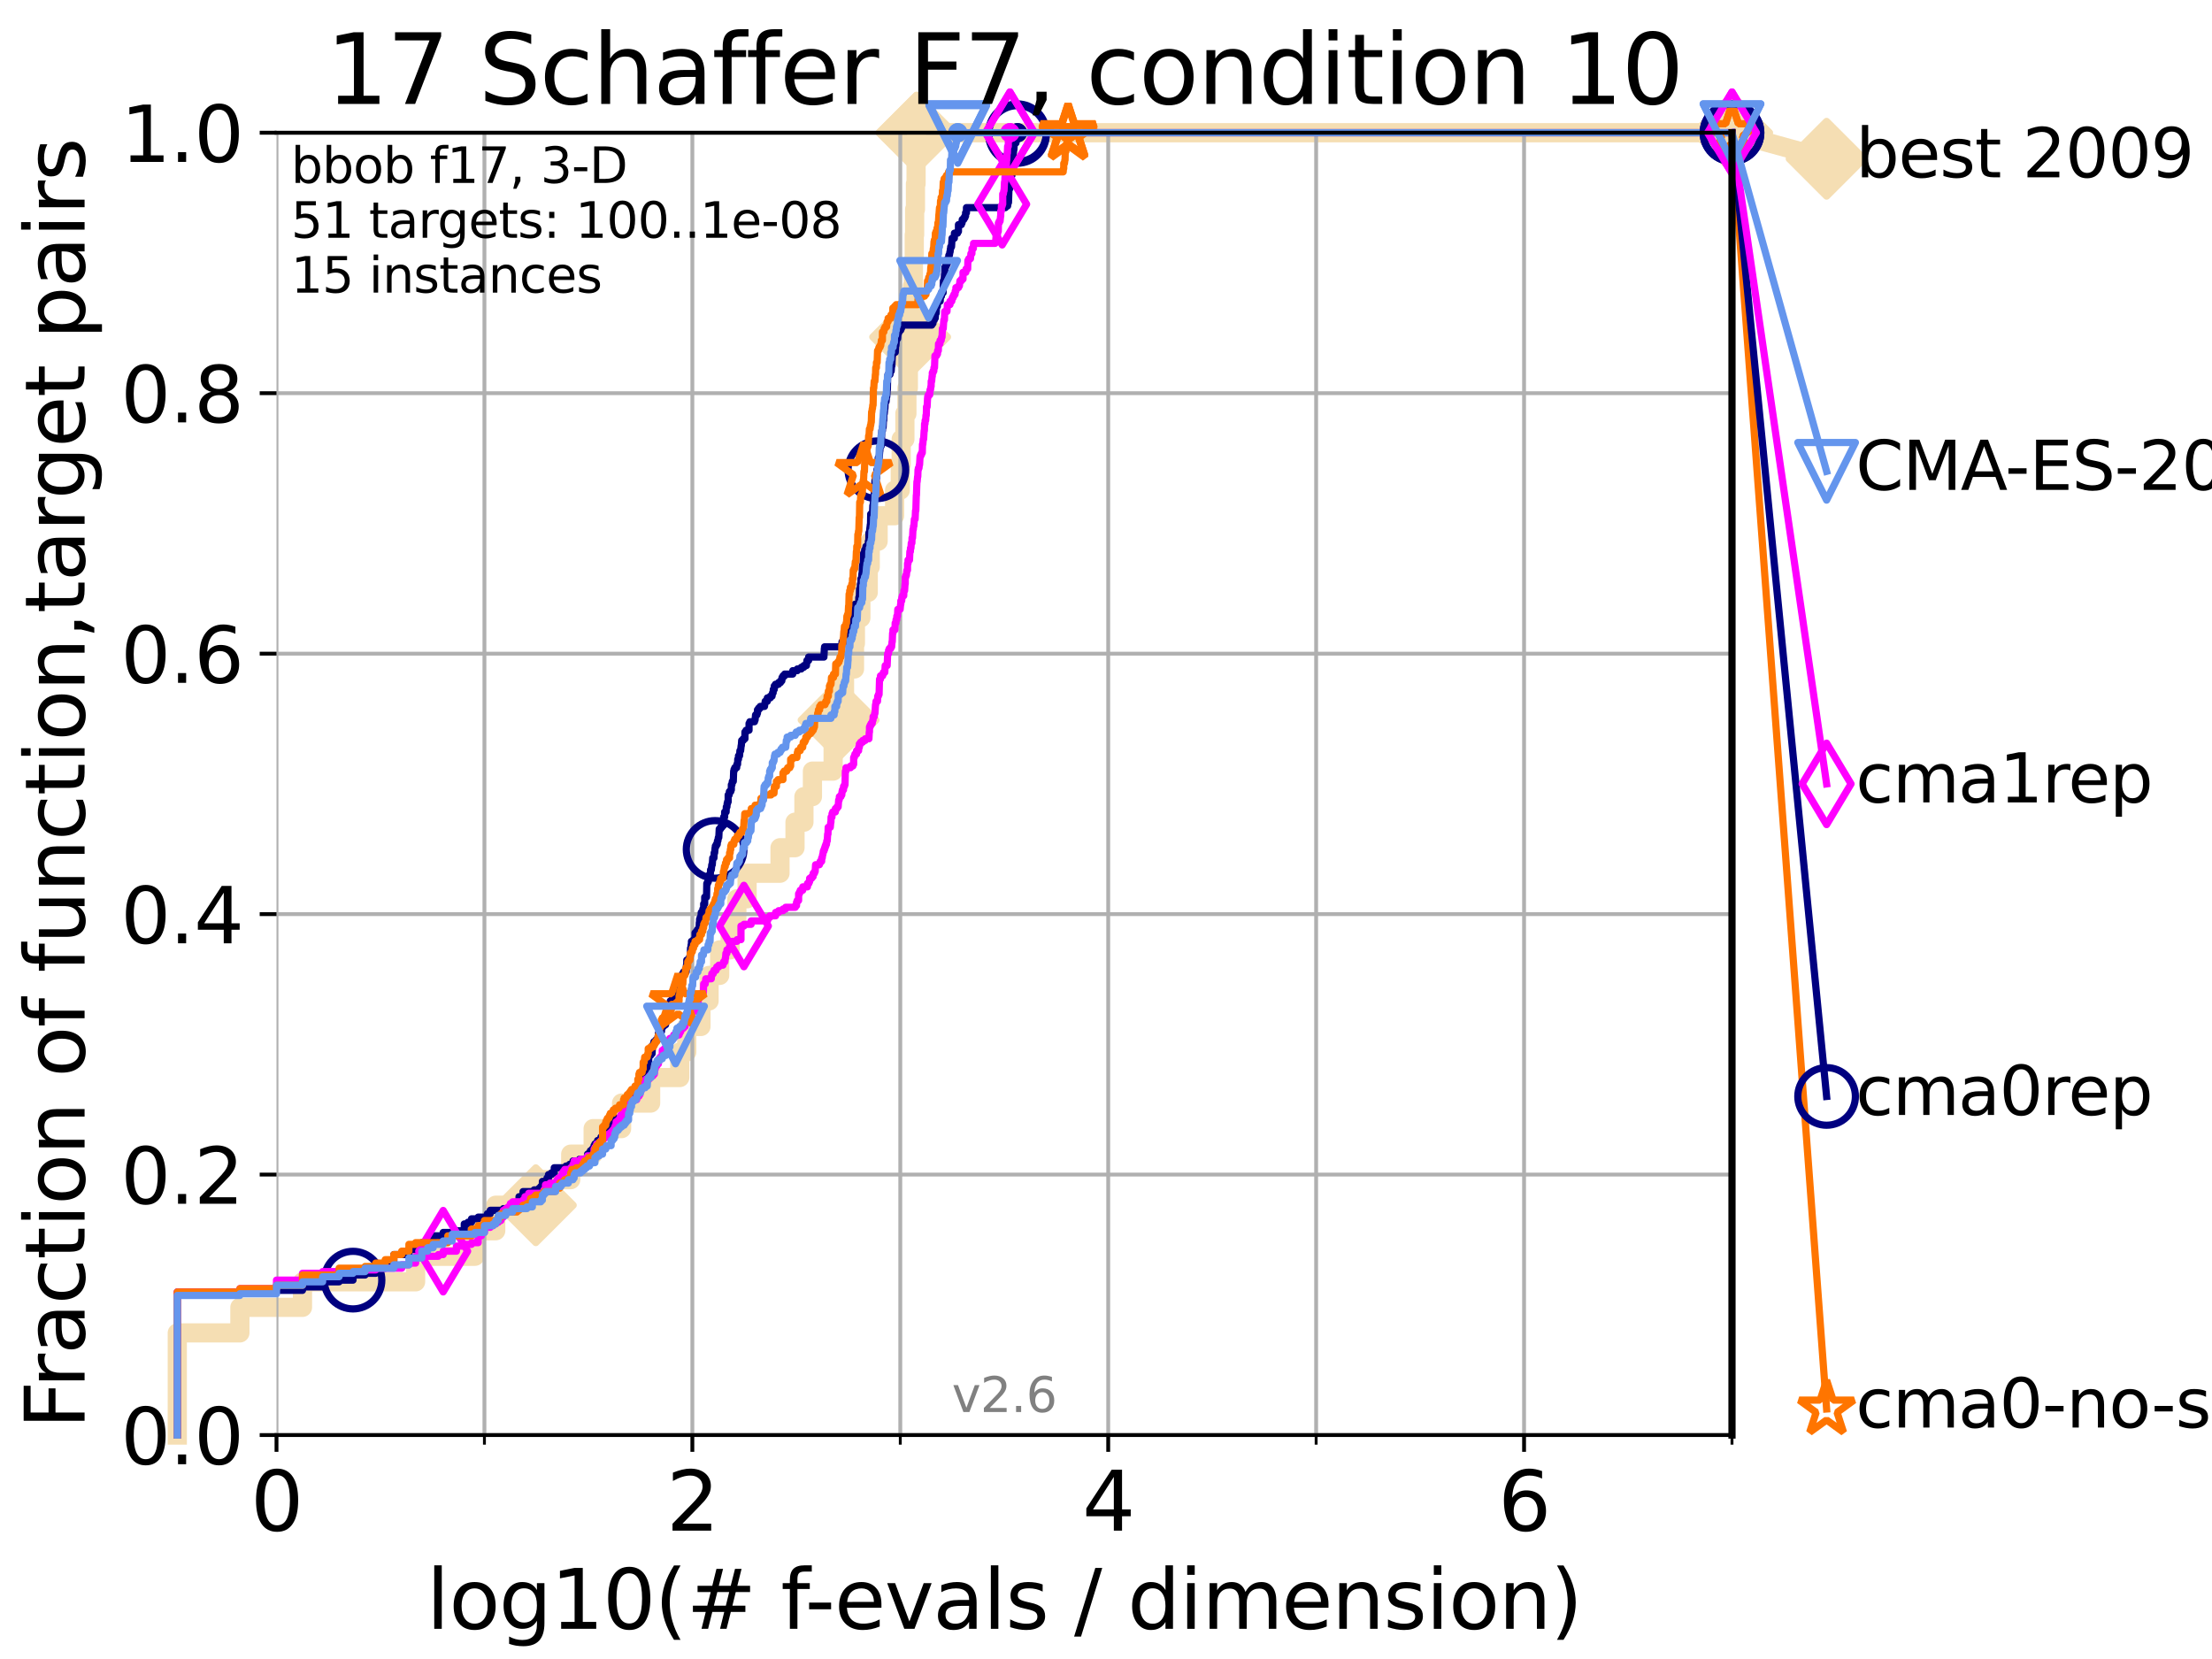 <?xml version="1.0" encoding="utf-8" standalone="no"?>
<!DOCTYPE svg PUBLIC "-//W3C//DTD SVG 1.1//EN"
  "http://www.w3.org/Graphics/SVG/1.1/DTD/svg11.dtd">
<svg xmlns:xlink="http://www.w3.org/1999/xlink" width="460.8pt" height="345.6pt" viewBox="0 0 460.8 345.6" xmlns="http://www.w3.org/2000/svg" version="1.1">
 <defs>
  <style type="text/css">*{stroke-linejoin: round; stroke-linecap: butt}</style>
 </defs>
 <g id="figure_1">
  <g id="patch_1">
   <path d="M 0 345.6 
L 460.8 345.6 
L 460.8 0 
L 0 0 
z
" style="fill: #ffffff"/>
  </g>
  <g id="axes_1">
   <g id="patch_2">
    <path d="M 57.6 298.944 
L 360.806 298.944 
L 360.806 27.648 
L 57.6 27.648 
z
" style="fill: #ffffff"/>
   </g>
   <g id="line2d_1">
    <path d="M 36.933 298.944 
L 36.933 277.666 
L 49.973 277.666 
L 49.973 272.346 
L 63.012 272.346 
L 63.012 267.027 
L 86.578 267.027 
L 86.578 261.707 
L 98.933 261.707 
L 98.933 256.388 
L 103.27 256.388 
L 103.27 251.068 
L 111.621 251.068 
L 111.621 245.749 
L 118.89 245.749 
L 118.89 240.429 
L 123.564 240.429 
L 123.564 235.11 
L 129.486 235.11 
L 129.486 229.79 
L 135.539 229.79 
L 135.539 224.471 
L 141.611 224.471 
L 141.611 219.151 
L 143.066 219.151 
L 143.066 213.832 
L 146.023 213.832 
L 146.023 208.512 
L 147.712 208.512 
L 147.712 203.192 
L 149.922 203.192 
L 149.922 197.873 
L 152.107 197.873 
L 152.107 192.553 
L 153.498 192.553 
L 153.498 187.234 
L 155.633 187.234 
L 155.633 181.914 
L 162.492 181.914 
L 162.492 176.595 
L 165.615 176.595 
L 165.615 171.275 
L 167.472 171.275 
L 167.472 165.956 
L 169.245 165.956 
L 169.245 160.636 
L 173.555 160.636 
L 173.555 155.317 
L 173.843 155.317 
L 173.843 149.997 
L 174.694 149.997 
L 174.694 144.678 
L 175.931 144.678 
L 175.931 139.358 
L 178.009 139.358 
L 178.009 134.039 
L 178.196 134.039 
L 178.196 128.719 
L 179.335 128.719 
L 179.335 123.4 
L 180.872 123.4 
L 180.872 118.08 
L 181.287 118.08 
L 181.287 112.76 
L 182.928 112.76 
L 182.928 107.441 
L 186.362 107.441 
L 186.362 102.121 
L 187.546 102.121 
L 187.546 96.802 
L 187.733 96.802 
L 187.733 91.482 
L 188.505 91.482 
L 188.505 86.163 
L 188.924 86.163 
L 188.924 80.843 
L 189.224 80.843 
L 189.224 75.524 
L 189.599 75.524 
L 189.599 70.204 
L 189.806 70.204 
L 189.806 64.885 
L 190.082 64.885 
L 190.082 59.565 
L 190.278 59.565 
L 190.278 54.246 
L 190.456 54.246 
L 190.456 48.926 
L 190.537 48.926 
L 190.537 43.607 
L 190.707 43.607 
L 190.707 38.287 
L 190.834 38.287 
L 190.834 32.968 
L 190.923 32.968 
L 190.923 27.648 
L 360.806 27.648 
" style="fill: none; stroke: #f5deb3; stroke-width: 4; stroke-linecap: square"/>
   </g>
   <g id="line2d_2">
    <defs>
     <path id="m03339bf402" d="M -0 7.778 
L 7.778 0 
L 0 -7.778 
L -7.778 -0 
z
" style="stroke: #f5deb3; stroke-width: 1.5; stroke-linejoin: miter"/>
    </defs>
    <g>
     <use xlink:href="#m03339bf402" x="111.621" y="251.068" style="fill: #f5deb3; stroke: #f5deb3; stroke-width: 1.5; stroke-linejoin: miter"/>
     <use xlink:href="#m03339bf402" x="174.694" y="149.997" style="fill: #f5deb3; stroke: #f5deb3; stroke-width: 1.5; stroke-linejoin: miter"/>
     <use xlink:href="#m03339bf402" x="189.599" y="70.204" style="fill: #f5deb3; stroke: #f5deb3; stroke-width: 1.5; stroke-linejoin: miter"/>
     <use xlink:href="#m03339bf402" x="190.923" y="27.648" style="fill: #f5deb3; stroke: #f5deb3; stroke-width: 1.5; stroke-linejoin: miter"/>
     <use xlink:href="#m03339bf402" x="190.923" y="27.648" style="fill: #f5deb3; stroke: #f5deb3; stroke-width: 1.5; stroke-linejoin: miter"/>
     <use xlink:href="#m03339bf402" x="360.806" y="27.648" style="fill: #f5deb3; stroke: #f5deb3; stroke-width: 1.5; stroke-linejoin: miter"/>
    </g>
   </g>
   <g id="line2d_3">
    <path style="fill: none; stroke: #f5deb3; stroke-width: 4; stroke-linecap: square"/>
    <g/>
   </g>
   <g id="line2d_4">
    <path d="M 360.806 27.648 
L 380.515 33.074 
" style="fill: none; stroke: #f5deb3; stroke-width: 4; stroke-linecap: square"/>
    <g>
     <use xlink:href="#m03339bf402" x="360.806" y="27.648" style="fill: #f5deb3; stroke: #f5deb3; stroke-width: 1.5; stroke-linejoin: miter"/>
     <use xlink:href="#m03339bf402" x="380.515" y="33.074" style="fill: #f5deb3; stroke: #f5deb3; stroke-width: 1.5; stroke-linejoin: miter"/>
    </g>
   </g>
   <g id="matplotlib.axis_1">
    <g id="xtick_1">
     <g id="line2d_5">
      <path d="M 57.6 298.944 
L 57.6 27.648 
" clip-path="url(#pc944300894)" style="fill: none; stroke: #b0b0b0; stroke-width: 0.8; stroke-linecap: square"/>
     </g>
     <g id="line2d_6">
      <defs>
       <path id="m96d9744783" d="M 0 0 
L 0 3.5 
" style="stroke: #000000; stroke-width: 0.8"/>
      </defs>
      <g>
       <use xlink:href="#m96d9744783" x="57.6" y="298.944" style="stroke: #000000; stroke-width: 0.8"/>
      </g>
     </g>
     <g id="text_1">
      <!-- 0 -->
      <g transform="translate(52.192 318.861)scale(0.17 -0.17)">
       <defs>
        <path id="DejaVuSans-30" d="M 2034 4250 
Q 1547 4250 1301 3770 
Q 1056 3291 1056 2328 
Q 1056 1369 1301 889 
Q 1547 409 2034 409 
Q 2525 409 2770 889 
Q 3016 1369 3016 2328 
Q 3016 3291 2770 3770 
Q 2525 4250 2034 4250 
z
M 2034 4750 
Q 2819 4750 3233 4129 
Q 3647 3509 3647 2328 
Q 3647 1150 3233 529 
Q 2819 -91 2034 -91 
Q 1250 -91 836 529 
Q 422 1150 422 2328 
Q 422 3509 836 4129 
Q 1250 4750 2034 4750 
z
" transform="scale(0.016)"/>
       </defs>
       <use xlink:href="#DejaVuSans-30"/>
      </g>
     </g>
    </g>
    <g id="xtick_2">
     <g id="line2d_7">
      <path d="M 144.23 298.944 
L 144.23 27.648 
" clip-path="url(#pc944300894)" style="fill: none; stroke: #b0b0b0; stroke-width: 0.8; stroke-linecap: square"/>
     </g>
     <g id="line2d_8">
      <g>
       <use xlink:href="#m96d9744783" x="144.23" y="298.944" style="stroke: #000000; stroke-width: 0.8"/>
      </g>
     </g>
     <g id="text_2">
      <!-- 2 -->
      <g transform="translate(138.822 318.861)scale(0.17 -0.17)">
       <defs>
        <path id="DejaVuSans-32" d="M 1228 531 
L 3431 531 
L 3431 0 
L 469 0 
L 469 531 
Q 828 903 1448 1529 
Q 2069 2156 2228 2338 
Q 2531 2678 2651 2914 
Q 2772 3150 2772 3378 
Q 2772 3750 2511 3984 
Q 2250 4219 1831 4219 
Q 1534 4219 1204 4116 
Q 875 4013 500 3803 
L 500 4441 
Q 881 4594 1212 4672 
Q 1544 4750 1819 4750 
Q 2544 4750 2975 4387 
Q 3406 4025 3406 3419 
Q 3406 3131 3298 2873 
Q 3191 2616 2906 2266 
Q 2828 2175 2409 1742 
Q 1991 1309 1228 531 
z
" transform="scale(0.016)"/>
       </defs>
       <use xlink:href="#DejaVuSans-32"/>
      </g>
     </g>
    </g>
    <g id="xtick_3">
     <g id="line2d_9">
      <path d="M 230.861 298.944 
L 230.861 27.648 
" clip-path="url(#pc944300894)" style="fill: none; stroke: #b0b0b0; stroke-width: 0.8; stroke-linecap: square"/>
     </g>
     <g id="line2d_10">
      <g>
       <use xlink:href="#m96d9744783" x="230.861" y="298.944" style="stroke: #000000; stroke-width: 0.8"/>
      </g>
     </g>
     <g id="text_3">
      <!-- 4 -->
      <g transform="translate(225.453 318.861)scale(0.17 -0.17)">
       <defs>
        <path id="DejaVuSans-34" d="M 2419 4116 
L 825 1625 
L 2419 1625 
L 2419 4116 
z
M 2253 4666 
L 3047 4666 
L 3047 1625 
L 3713 1625 
L 3713 1100 
L 3047 1100 
L 3047 0 
L 2419 0 
L 2419 1100 
L 313 1100 
L 313 1709 
L 2253 4666 
z
" transform="scale(0.016)"/>
       </defs>
       <use xlink:href="#DejaVuSans-34"/>
      </g>
     </g>
    </g>
    <g id="xtick_4">
     <g id="line2d_11">
      <path d="M 317.491 298.944 
L 317.491 27.648 
" clip-path="url(#pc944300894)" style="fill: none; stroke: #b0b0b0; stroke-width: 0.8; stroke-linecap: square"/>
     </g>
     <g id="line2d_12">
      <g>
       <use xlink:href="#m96d9744783" x="317.491" y="298.944" style="stroke: #000000; stroke-width: 0.8"/>
      </g>
     </g>
     <g id="text_4">
      <!-- 6 -->
      <g transform="translate(312.083 318.861)scale(0.17 -0.17)">
       <defs>
        <path id="DejaVuSans-36" d="M 2113 2584 
Q 1688 2584 1439 2293 
Q 1191 2003 1191 1497 
Q 1191 994 1439 701 
Q 1688 409 2113 409 
Q 2538 409 2786 701 
Q 3034 994 3034 1497 
Q 3034 2003 2786 2293 
Q 2538 2584 2113 2584 
z
M 3366 4563 
L 3366 3988 
Q 3128 4100 2886 4159 
Q 2644 4219 2406 4219 
Q 1781 4219 1451 3797 
Q 1122 3375 1075 2522 
Q 1259 2794 1537 2939 
Q 1816 3084 2150 3084 
Q 2853 3084 3261 2657 
Q 3669 2231 3669 1497 
Q 3669 778 3244 343 
Q 2819 -91 2113 -91 
Q 1303 -91 875 529 
Q 447 1150 447 2328 
Q 447 3434 972 4092 
Q 1497 4750 2381 4750 
Q 2619 4750 2861 4703 
Q 3103 4656 3366 4563 
z
" transform="scale(0.016)"/>
       </defs>
       <use xlink:href="#DejaVuSans-36"/>
      </g>
     </g>
    </g>
    <g id="xtick_5">
     <g id="line2d_13">
      <path d="M 100.915 298.944 
L 100.915 27.648 
" clip-path="url(#pc944300894)" style="fill: none; stroke: #b0b0b0; stroke-width: 0.8; stroke-linecap: square"/>
     </g>
     <g id="line2d_14">
      <defs>
       <path id="md4a098c2b1" d="M 0 0 
L 0 2 
" style="stroke: #000000; stroke-width: 0.6"/>
      </defs>
      <g>
       <use xlink:href="#md4a098c2b1" x="100.915" y="298.944" style="stroke: #000000; stroke-width: 0.6"/>
      </g>
     </g>
    </g>
    <g id="xtick_6">
     <g id="line2d_15">
      <path d="M 187.546 298.944 
L 187.546 27.648 
" clip-path="url(#pc944300894)" style="fill: none; stroke: #b0b0b0; stroke-width: 0.8; stroke-linecap: square"/>
     </g>
     <g id="line2d_16">
      <g>
       <use xlink:href="#md4a098c2b1" x="187.546" y="298.944" style="stroke: #000000; stroke-width: 0.6"/>
      </g>
     </g>
    </g>
    <g id="xtick_7">
     <g id="line2d_17">
      <path d="M 274.176 298.944 
L 274.176 27.648 
" clip-path="url(#pc944300894)" style="fill: none; stroke: #b0b0b0; stroke-width: 0.8; stroke-linecap: square"/>
     </g>
     <g id="line2d_18">
      <g>
       <use xlink:href="#md4a098c2b1" x="274.176" y="298.944" style="stroke: #000000; stroke-width: 0.6"/>
      </g>
     </g>
    </g>
    <g id="xtick_8">
     <g id="line2d_19">
      <path d="M 360.806 298.944 
L 360.806 27.648 
" clip-path="url(#pc944300894)" style="fill: none; stroke: #b0b0b0; stroke-width: 0.8; stroke-linecap: square"/>
     </g>
     <g id="line2d_20">
      <g>
       <use xlink:href="#md4a098c2b1" x="360.806" y="298.944" style="stroke: #000000; stroke-width: 0.6"/>
      </g>
     </g>
    </g>
    <g id="text_5">
     <!-- log10(# f-evals / dimension) -->
     <g transform="translate(88.823 339.314)scale(0.17 -0.17)">
      <defs>
       <path id="DejaVuSans-6c" d="M 603 4863 
L 1178 4863 
L 1178 0 
L 603 0 
L 603 4863 
z
" transform="scale(0.016)"/>
       <path id="DejaVuSans-6f" d="M 1959 3097 
Q 1497 3097 1228 2736 
Q 959 2375 959 1747 
Q 959 1119 1226 758 
Q 1494 397 1959 397 
Q 2419 397 2687 759 
Q 2956 1122 2956 1747 
Q 2956 2369 2687 2733 
Q 2419 3097 1959 3097 
z
M 1959 3584 
Q 2709 3584 3137 3096 
Q 3566 2609 3566 1747 
Q 3566 888 3137 398 
Q 2709 -91 1959 -91 
Q 1206 -91 779 398 
Q 353 888 353 1747 
Q 353 2609 779 3096 
Q 1206 3584 1959 3584 
z
" transform="scale(0.016)"/>
       <path id="DejaVuSans-67" d="M 2906 1791 
Q 2906 2416 2648 2759 
Q 2391 3103 1925 3103 
Q 1463 3103 1205 2759 
Q 947 2416 947 1791 
Q 947 1169 1205 825 
Q 1463 481 1925 481 
Q 2391 481 2648 825 
Q 2906 1169 2906 1791 
z
M 3481 434 
Q 3481 -459 3084 -895 
Q 2688 -1331 1869 -1331 
Q 1566 -1331 1297 -1286 
Q 1028 -1241 775 -1147 
L 775 -588 
Q 1028 -725 1275 -790 
Q 1522 -856 1778 -856 
Q 2344 -856 2625 -561 
Q 2906 -266 2906 331 
L 2906 616 
Q 2728 306 2450 153 
Q 2172 0 1784 0 
Q 1141 0 747 490 
Q 353 981 353 1791 
Q 353 2603 747 3093 
Q 1141 3584 1784 3584 
Q 2172 3584 2450 3431 
Q 2728 3278 2906 2969 
L 2906 3500 
L 3481 3500 
L 3481 434 
z
" transform="scale(0.016)"/>
       <path id="DejaVuSans-31" d="M 794 531 
L 1825 531 
L 1825 4091 
L 703 3866 
L 703 4441 
L 1819 4666 
L 2450 4666 
L 2450 531 
L 3481 531 
L 3481 0 
L 794 0 
L 794 531 
z
" transform="scale(0.016)"/>
       <path id="DejaVuSans-28" d="M 1984 4856 
Q 1566 4138 1362 3434 
Q 1159 2731 1159 2009 
Q 1159 1288 1364 580 
Q 1569 -128 1984 -844 
L 1484 -844 
Q 1016 -109 783 600 
Q 550 1309 550 2009 
Q 550 2706 781 3412 
Q 1013 4119 1484 4856 
L 1984 4856 
z
" transform="scale(0.016)"/>
       <path id="DejaVuSans-23" d="M 3272 2816 
L 2363 2816 
L 2100 1772 
L 3016 1772 
L 3272 2816 
z
M 2803 4594 
L 2478 3297 
L 3391 3297 
L 3719 4594 
L 4219 4594 
L 3897 3297 
L 4872 3297 
L 4872 2816 
L 3775 2816 
L 3519 1772 
L 4513 1772 
L 4513 1294 
L 3397 1294 
L 3072 0 
L 2572 0 
L 2894 1294 
L 1978 1294 
L 1656 0 
L 1153 0 
L 1478 1294 
L 494 1294 
L 494 1772 
L 1594 1772 
L 1856 2816 
L 850 2816 
L 850 3297 
L 1978 3297 
L 2297 4594 
L 2803 4594 
z
" transform="scale(0.016)"/>
       <path id="DejaVuSans-20" transform="scale(0.016)"/>
       <path id="DejaVuSans-66" d="M 2375 4863 
L 2375 4384 
L 1825 4384 
Q 1516 4384 1395 4259 
Q 1275 4134 1275 3809 
L 1275 3500 
L 2222 3500 
L 2222 3053 
L 1275 3053 
L 1275 0 
L 697 0 
L 697 3053 
L 147 3053 
L 147 3500 
L 697 3500 
L 697 3744 
Q 697 4328 969 4595 
Q 1241 4863 1831 4863 
L 2375 4863 
z
" transform="scale(0.016)"/>
       <path id="DejaVuSans-2d" d="M 313 2009 
L 1997 2009 
L 1997 1497 
L 313 1497 
L 313 2009 
z
" transform="scale(0.016)"/>
       <path id="DejaVuSans-65" d="M 3597 1894 
L 3597 1613 
L 953 1613 
Q 991 1019 1311 708 
Q 1631 397 2203 397 
Q 2534 397 2845 478 
Q 3156 559 3463 722 
L 3463 178 
Q 3153 47 2828 -22 
Q 2503 -91 2169 -91 
Q 1331 -91 842 396 
Q 353 884 353 1716 
Q 353 2575 817 3079 
Q 1281 3584 2069 3584 
Q 2775 3584 3186 3129 
Q 3597 2675 3597 1894 
z
M 3022 2063 
Q 3016 2534 2758 2815 
Q 2500 3097 2075 3097 
Q 1594 3097 1305 2825 
Q 1016 2553 972 2059 
L 3022 2063 
z
" transform="scale(0.016)"/>
       <path id="DejaVuSans-76" d="M 191 3500 
L 800 3500 
L 1894 563 
L 2988 3500 
L 3597 3500 
L 2284 0 
L 1503 0 
L 191 3500 
z
" transform="scale(0.016)"/>
       <path id="DejaVuSans-61" d="M 2194 1759 
Q 1497 1759 1228 1600 
Q 959 1441 959 1056 
Q 959 750 1161 570 
Q 1363 391 1709 391 
Q 2188 391 2477 730 
Q 2766 1069 2766 1631 
L 2766 1759 
L 2194 1759 
z
M 3341 1997 
L 3341 0 
L 2766 0 
L 2766 531 
Q 2569 213 2275 61 
Q 1981 -91 1556 -91 
Q 1019 -91 701 211 
Q 384 513 384 1019 
Q 384 1609 779 1909 
Q 1175 2209 1959 2209 
L 2766 2209 
L 2766 2266 
Q 2766 2663 2505 2880 
Q 2244 3097 1772 3097 
Q 1472 3097 1187 3025 
Q 903 2953 641 2809 
L 641 3341 
Q 956 3463 1253 3523 
Q 1550 3584 1831 3584 
Q 2591 3584 2966 3190 
Q 3341 2797 3341 1997 
z
" transform="scale(0.016)"/>
       <path id="DejaVuSans-73" d="M 2834 3397 
L 2834 2853 
Q 2591 2978 2328 3040 
Q 2066 3103 1784 3103 
Q 1356 3103 1142 2972 
Q 928 2841 928 2578 
Q 928 2378 1081 2264 
Q 1234 2150 1697 2047 
L 1894 2003 
Q 2506 1872 2764 1633 
Q 3022 1394 3022 966 
Q 3022 478 2636 193 
Q 2250 -91 1575 -91 
Q 1294 -91 989 -36 
Q 684 19 347 128 
L 347 722 
Q 666 556 975 473 
Q 1284 391 1588 391 
Q 1994 391 2212 530 
Q 2431 669 2431 922 
Q 2431 1156 2273 1281 
Q 2116 1406 1581 1522 
L 1381 1569 
Q 847 1681 609 1914 
Q 372 2147 372 2553 
Q 372 3047 722 3315 
Q 1072 3584 1716 3584 
Q 2034 3584 2315 3537 
Q 2597 3491 2834 3397 
z
" transform="scale(0.016)"/>
       <path id="DejaVuSans-2f" d="M 1625 4666 
L 2156 4666 
L 531 -594 
L 0 -594 
L 1625 4666 
z
" transform="scale(0.016)"/>
       <path id="DejaVuSans-64" d="M 2906 2969 
L 2906 4863 
L 3481 4863 
L 3481 0 
L 2906 0 
L 2906 525 
Q 2725 213 2448 61 
Q 2172 -91 1784 -91 
Q 1150 -91 751 415 
Q 353 922 353 1747 
Q 353 2572 751 3078 
Q 1150 3584 1784 3584 
Q 2172 3584 2448 3432 
Q 2725 3281 2906 2969 
z
M 947 1747 
Q 947 1113 1208 752 
Q 1469 391 1925 391 
Q 2381 391 2643 752 
Q 2906 1113 2906 1747 
Q 2906 2381 2643 2742 
Q 2381 3103 1925 3103 
Q 1469 3103 1208 2742 
Q 947 2381 947 1747 
z
" transform="scale(0.016)"/>
       <path id="DejaVuSans-69" d="M 603 3500 
L 1178 3500 
L 1178 0 
L 603 0 
L 603 3500 
z
M 603 4863 
L 1178 4863 
L 1178 4134 
L 603 4134 
L 603 4863 
z
" transform="scale(0.016)"/>
       <path id="DejaVuSans-6d" d="M 3328 2828 
Q 3544 3216 3844 3400 
Q 4144 3584 4550 3584 
Q 5097 3584 5394 3201 
Q 5691 2819 5691 2113 
L 5691 0 
L 5113 0 
L 5113 2094 
Q 5113 2597 4934 2840 
Q 4756 3084 4391 3084 
Q 3944 3084 3684 2787 
Q 3425 2491 3425 1978 
L 3425 0 
L 2847 0 
L 2847 2094 
Q 2847 2600 2669 2842 
Q 2491 3084 2119 3084 
Q 1678 3084 1418 2786 
Q 1159 2488 1159 1978 
L 1159 0 
L 581 0 
L 581 3500 
L 1159 3500 
L 1159 2956 
Q 1356 3278 1631 3431 
Q 1906 3584 2284 3584 
Q 2666 3584 2933 3390 
Q 3200 3197 3328 2828 
z
" transform="scale(0.016)"/>
       <path id="DejaVuSans-6e" d="M 3513 2113 
L 3513 0 
L 2938 0 
L 2938 2094 
Q 2938 2591 2744 2837 
Q 2550 3084 2163 3084 
Q 1697 3084 1428 2787 
Q 1159 2491 1159 1978 
L 1159 0 
L 581 0 
L 581 3500 
L 1159 3500 
L 1159 2956 
Q 1366 3272 1645 3428 
Q 1925 3584 2291 3584 
Q 2894 3584 3203 3211 
Q 3513 2838 3513 2113 
z
" transform="scale(0.016)"/>
       <path id="DejaVuSans-29" d="M 513 4856 
L 1013 4856 
Q 1481 4119 1714 3412 
Q 1947 2706 1947 2009 
Q 1947 1309 1714 600 
Q 1481 -109 1013 -844 
L 513 -844 
Q 928 -128 1133 580 
Q 1338 1288 1338 2009 
Q 1338 2731 1133 3434 
Q 928 4138 513 4856 
z
" transform="scale(0.016)"/>
      </defs>
      <use xlink:href="#DejaVuSans-6c"/>
      <use xlink:href="#DejaVuSans-6f" x="27.783"/>
      <use xlink:href="#DejaVuSans-67" x="88.965"/>
      <use xlink:href="#DejaVuSans-31" x="152.441"/>
      <use xlink:href="#DejaVuSans-30" x="216.064"/>
      <use xlink:href="#DejaVuSans-28" x="279.688"/>
      <use xlink:href="#DejaVuSans-23" x="318.701"/>
      <use xlink:href="#DejaVuSans-20" x="402.49"/>
      <use xlink:href="#DejaVuSans-66" x="434.277"/>
      <use xlink:href="#DejaVuSans-2d" x="463.982"/>
      <use xlink:href="#DejaVuSans-65" x="500.066"/>
      <use xlink:href="#DejaVuSans-76" x="561.59"/>
      <use xlink:href="#DejaVuSans-61" x="620.77"/>
      <use xlink:href="#DejaVuSans-6c" x="682.049"/>
      <use xlink:href="#DejaVuSans-73" x="709.832"/>
      <use xlink:href="#DejaVuSans-20" x="761.932"/>
      <use xlink:href="#DejaVuSans-2f" x="793.719"/>
      <use xlink:href="#DejaVuSans-20" x="827.41"/>
      <use xlink:href="#DejaVuSans-64" x="859.197"/>
      <use xlink:href="#DejaVuSans-69" x="922.674"/>
      <use xlink:href="#DejaVuSans-6d" x="950.457"/>
      <use xlink:href="#DejaVuSans-65" x="1047.869"/>
      <use xlink:href="#DejaVuSans-6e" x="1109.393"/>
      <use xlink:href="#DejaVuSans-73" x="1172.771"/>
      <use xlink:href="#DejaVuSans-69" x="1224.871"/>
      <use xlink:href="#DejaVuSans-6f" x="1252.654"/>
      <use xlink:href="#DejaVuSans-6e" x="1313.836"/>
      <use xlink:href="#DejaVuSans-29" x="1377.215"/>
     </g>
    </g>
   </g>
   <g id="matplotlib.axis_2">
    <g id="ytick_1">
     <g id="line2d_21">
      <path d="M 57.6 298.944 
L 360.806 298.944 
" clip-path="url(#pc944300894)" style="fill: none; stroke: #b0b0b0; stroke-width: 0.8; stroke-linecap: square"/>
     </g>
     <g id="line2d_22">
      <defs>
       <path id="mcd17a70260" d="M 0 0 
L -3.5 0 
" style="stroke: #000000; stroke-width: 0.8"/>
      </defs>
      <g>
       <use xlink:href="#mcd17a70260" x="57.6" y="298.944" style="stroke: #000000; stroke-width: 0.8"/>
      </g>
     </g>
     <g id="text_6">
      <!-- 0.0 -->
      <g transform="translate(25.155 305.023)scale(0.16 -0.16)">
       <defs>
        <path id="DejaVuSans-2e" d="M 684 794 
L 1344 794 
L 1344 0 
L 684 0 
L 684 794 
z
" transform="scale(0.016)"/>
       </defs>
       <use xlink:href="#DejaVuSans-30"/>
       <use xlink:href="#DejaVuSans-2e" x="63.623"/>
       <use xlink:href="#DejaVuSans-30" x="95.41"/>
      </g>
     </g>
    </g>
    <g id="ytick_2">
     <g id="line2d_23">
      <path d="M 57.6 244.685 
L 360.806 244.685 
" clip-path="url(#pc944300894)" style="fill: none; stroke: #b0b0b0; stroke-width: 0.8; stroke-linecap: square"/>
     </g>
     <g id="line2d_24">
      <g>
       <use xlink:href="#mcd17a70260" x="57.6" y="244.685" style="stroke: #000000; stroke-width: 0.8"/>
      </g>
     </g>
     <g id="text_7">
      <!-- 0.2 -->
      <g transform="translate(25.155 250.764)scale(0.16 -0.16)">
       <use xlink:href="#DejaVuSans-30"/>
       <use xlink:href="#DejaVuSans-2e" x="63.623"/>
       <use xlink:href="#DejaVuSans-32" x="95.41"/>
      </g>
     </g>
    </g>
    <g id="ytick_3">
     <g id="line2d_25">
      <path d="M 57.6 190.426 
L 360.806 190.426 
" clip-path="url(#pc944300894)" style="fill: none; stroke: #b0b0b0; stroke-width: 0.8; stroke-linecap: square"/>
     </g>
     <g id="line2d_26">
      <g>
       <use xlink:href="#mcd17a70260" x="57.6" y="190.426" style="stroke: #000000; stroke-width: 0.8"/>
      </g>
     </g>
     <g id="text_8">
      <!-- 0.4 -->
      <g transform="translate(25.155 196.504)scale(0.16 -0.16)">
       <use xlink:href="#DejaVuSans-30"/>
       <use xlink:href="#DejaVuSans-2e" x="63.623"/>
       <use xlink:href="#DejaVuSans-34" x="95.41"/>
      </g>
     </g>
    </g>
    <g id="ytick_4">
     <g id="line2d_27">
      <path d="M 57.6 136.166 
L 360.806 136.166 
" clip-path="url(#pc944300894)" style="fill: none; stroke: #b0b0b0; stroke-width: 0.8; stroke-linecap: square"/>
     </g>
     <g id="line2d_28">
      <g>
       <use xlink:href="#mcd17a70260" x="57.6" y="136.166" style="stroke: #000000; stroke-width: 0.8"/>
      </g>
     </g>
     <g id="text_9">
      <!-- 0.6 -->
      <g transform="translate(25.155 142.245)scale(0.16 -0.16)">
       <use xlink:href="#DejaVuSans-30"/>
       <use xlink:href="#DejaVuSans-2e" x="63.623"/>
       <use xlink:href="#DejaVuSans-36" x="95.41"/>
      </g>
     </g>
    </g>
    <g id="ytick_5">
     <g id="line2d_29">
      <path d="M 57.6 81.907 
L 360.806 81.907 
" clip-path="url(#pc944300894)" style="fill: none; stroke: #b0b0b0; stroke-width: 0.8; stroke-linecap: square"/>
     </g>
     <g id="line2d_30">
      <g>
       <use xlink:href="#mcd17a70260" x="57.6" y="81.907" style="stroke: #000000; stroke-width: 0.8"/>
      </g>
     </g>
     <g id="text_10">
      <!-- 0.8 -->
      <g transform="translate(25.155 87.986)scale(0.16 -0.16)">
       <defs>
        <path id="DejaVuSans-38" d="M 2034 2216 
Q 1584 2216 1326 1975 
Q 1069 1734 1069 1313 
Q 1069 891 1326 650 
Q 1584 409 2034 409 
Q 2484 409 2743 651 
Q 3003 894 3003 1313 
Q 3003 1734 2745 1975 
Q 2488 2216 2034 2216 
z
M 1403 2484 
Q 997 2584 770 2862 
Q 544 3141 544 3541 
Q 544 4100 942 4425 
Q 1341 4750 2034 4750 
Q 2731 4750 3128 4425 
Q 3525 4100 3525 3541 
Q 3525 3141 3298 2862 
Q 3072 2584 2669 2484 
Q 3125 2378 3379 2068 
Q 3634 1759 3634 1313 
Q 3634 634 3220 271 
Q 2806 -91 2034 -91 
Q 1263 -91 848 271 
Q 434 634 434 1313 
Q 434 1759 690 2068 
Q 947 2378 1403 2484 
z
M 1172 3481 
Q 1172 3119 1398 2916 
Q 1625 2713 2034 2713 
Q 2441 2713 2670 2916 
Q 2900 3119 2900 3481 
Q 2900 3844 2670 4047 
Q 2441 4250 2034 4250 
Q 1625 4250 1398 4047 
Q 1172 3844 1172 3481 
z
" transform="scale(0.016)"/>
       </defs>
       <use xlink:href="#DejaVuSans-30"/>
       <use xlink:href="#DejaVuSans-2e" x="63.623"/>
       <use xlink:href="#DejaVuSans-38" x="95.41"/>
      </g>
     </g>
    </g>
    <g id="ytick_6">
     <g id="line2d_31">
      <path d="M 57.6 27.648 
L 360.806 27.648 
" clip-path="url(#pc944300894)" style="fill: none; stroke: #b0b0b0; stroke-width: 0.8; stroke-linecap: square"/>
     </g>
     <g id="line2d_32">
      <g>
       <use xlink:href="#mcd17a70260" x="57.6" y="27.648" style="stroke: #000000; stroke-width: 0.8"/>
      </g>
     </g>
     <g id="text_11">
      <!-- 1.0 -->
      <g transform="translate(25.155 33.727)scale(0.16 -0.16)">
       <use xlink:href="#DejaVuSans-31"/>
       <use xlink:href="#DejaVuSans-2e" x="63.623"/>
       <use xlink:href="#DejaVuSans-30" x="95.41"/>
      </g>
     </g>
    </g>
    <g id="text_12">
     <!-- Fraction of function,target pairs -->
     <g transform="translate(17.62 297.681)rotate(-90)scale(0.17 -0.17)">
      <defs>
       <path id="DejaVuSans-46" d="M 628 4666 
L 3309 4666 
L 3309 4134 
L 1259 4134 
L 1259 2759 
L 3109 2759 
L 3109 2228 
L 1259 2228 
L 1259 0 
L 628 0 
L 628 4666 
z
" transform="scale(0.016)"/>
       <path id="DejaVuSans-72" d="M 2631 2963 
Q 2534 3019 2420 3045 
Q 2306 3072 2169 3072 
Q 1681 3072 1420 2755 
Q 1159 2438 1159 1844 
L 1159 0 
L 581 0 
L 581 3500 
L 1159 3500 
L 1159 2956 
Q 1341 3275 1631 3429 
Q 1922 3584 2338 3584 
Q 2397 3584 2469 3576 
Q 2541 3569 2628 3553 
L 2631 2963 
z
" transform="scale(0.016)"/>
       <path id="DejaVuSans-63" d="M 3122 3366 
L 3122 2828 
Q 2878 2963 2633 3030 
Q 2388 3097 2138 3097 
Q 1578 3097 1268 2742 
Q 959 2388 959 1747 
Q 959 1106 1268 751 
Q 1578 397 2138 397 
Q 2388 397 2633 464 
Q 2878 531 3122 666 
L 3122 134 
Q 2881 22 2623 -34 
Q 2366 -91 2075 -91 
Q 1284 -91 818 406 
Q 353 903 353 1747 
Q 353 2603 823 3093 
Q 1294 3584 2113 3584 
Q 2378 3584 2631 3529 
Q 2884 3475 3122 3366 
z
" transform="scale(0.016)"/>
       <path id="DejaVuSans-74" d="M 1172 4494 
L 1172 3500 
L 2356 3500 
L 2356 3053 
L 1172 3053 
L 1172 1153 
Q 1172 725 1289 603 
Q 1406 481 1766 481 
L 2356 481 
L 2356 0 
L 1766 0 
Q 1100 0 847 248 
Q 594 497 594 1153 
L 594 3053 
L 172 3053 
L 172 3500 
L 594 3500 
L 594 4494 
L 1172 4494 
z
" transform="scale(0.016)"/>
       <path id="DejaVuSans-75" d="M 544 1381 
L 544 3500 
L 1119 3500 
L 1119 1403 
Q 1119 906 1312 657 
Q 1506 409 1894 409 
Q 2359 409 2629 706 
Q 2900 1003 2900 1516 
L 2900 3500 
L 3475 3500 
L 3475 0 
L 2900 0 
L 2900 538 
Q 2691 219 2414 64 
Q 2138 -91 1772 -91 
Q 1169 -91 856 284 
Q 544 659 544 1381 
z
M 1991 3584 
L 1991 3584 
z
" transform="scale(0.016)"/>
       <path id="DejaVuSans-2c" d="M 750 794 
L 1409 794 
L 1409 256 
L 897 -744 
L 494 -744 
L 750 256 
L 750 794 
z
" transform="scale(0.016)"/>
       <path id="DejaVuSans-70" d="M 1159 525 
L 1159 -1331 
L 581 -1331 
L 581 3500 
L 1159 3500 
L 1159 2969 
Q 1341 3281 1617 3432 
Q 1894 3584 2278 3584 
Q 2916 3584 3314 3078 
Q 3713 2572 3713 1747 
Q 3713 922 3314 415 
Q 2916 -91 2278 -91 
Q 1894 -91 1617 61 
Q 1341 213 1159 525 
z
M 3116 1747 
Q 3116 2381 2855 2742 
Q 2594 3103 2138 3103 
Q 1681 3103 1420 2742 
Q 1159 2381 1159 1747 
Q 1159 1113 1420 752 
Q 1681 391 2138 391 
Q 2594 391 2855 752 
Q 3116 1113 3116 1747 
z
" transform="scale(0.016)"/>
      </defs>
      <use xlink:href="#DejaVuSans-46"/>
      <use xlink:href="#DejaVuSans-72" x="50.27"/>
      <use xlink:href="#DejaVuSans-61" x="91.383"/>
      <use xlink:href="#DejaVuSans-63" x="152.662"/>
      <use xlink:href="#DejaVuSans-74" x="207.643"/>
      <use xlink:href="#DejaVuSans-69" x="246.852"/>
      <use xlink:href="#DejaVuSans-6f" x="274.635"/>
      <use xlink:href="#DejaVuSans-6e" x="335.816"/>
      <use xlink:href="#DejaVuSans-20" x="399.195"/>
      <use xlink:href="#DejaVuSans-6f" x="430.982"/>
      <use xlink:href="#DejaVuSans-66" x="492.164"/>
      <use xlink:href="#DejaVuSans-20" x="527.369"/>
      <use xlink:href="#DejaVuSans-66" x="559.156"/>
      <use xlink:href="#DejaVuSans-75" x="594.361"/>
      <use xlink:href="#DejaVuSans-6e" x="657.74"/>
      <use xlink:href="#DejaVuSans-63" x="721.119"/>
      <use xlink:href="#DejaVuSans-74" x="776.1"/>
      <use xlink:href="#DejaVuSans-69" x="815.309"/>
      <use xlink:href="#DejaVuSans-6f" x="843.092"/>
      <use xlink:href="#DejaVuSans-6e" x="904.273"/>
      <use xlink:href="#DejaVuSans-2c" x="967.652"/>
      <use xlink:href="#DejaVuSans-74" x="999.439"/>
      <use xlink:href="#DejaVuSans-61" x="1038.648"/>
      <use xlink:href="#DejaVuSans-72" x="1099.928"/>
      <use xlink:href="#DejaVuSans-67" x="1139.291"/>
      <use xlink:href="#DejaVuSans-65" x="1202.768"/>
      <use xlink:href="#DejaVuSans-74" x="1264.291"/>
      <use xlink:href="#DejaVuSans-20" x="1303.5"/>
      <use xlink:href="#DejaVuSans-70" x="1335.287"/>
      <use xlink:href="#DejaVuSans-61" x="1398.764"/>
      <use xlink:href="#DejaVuSans-69" x="1460.043"/>
      <use xlink:href="#DejaVuSans-72" x="1487.826"/>
      <use xlink:href="#DejaVuSans-73" x="1528.939"/>
     </g>
    </g>
   </g>
   <g id="line2d_33">
    <defs>
     <path id="m667bd79fcb" d="M 0 1.5 
C 0.398 1.5 0.779 1.342 1.061 1.061 
C 1.342 0.779 1.5 0.398 1.5 0 
C 1.5 -0.398 1.342 -0.779 1.061 -1.061 
C 0.779 -1.342 0.398 -1.5 0 -1.5 
C -0.398 -1.5 -0.779 -1.342 -1.061 -1.061 
C -1.342 -0.779 -1.5 -0.398 -1.5 0 
C -1.5 0.398 -1.342 0.779 -1.061 1.061 
C -0.779 1.342 -0.398 1.5 0 1.5 
z
" style="stroke: #f5deb3"/>
    </defs>
    <g>
     <use xlink:href="#m667bd79fcb" x="190.923" y="27.648" style="fill: #f5deb3; stroke: #f5deb3"/>
     <use xlink:href="#m667bd79fcb" x="190.923" y="27.648" style="fill: #f5deb3; stroke: #f5deb3"/>
    </g>
   </g>
   <g id="line2d_34">
    <defs>
     <path id="m017542aee3" d="M 0 1.5 
C 0.398 1.5 0.779 1.342 1.061 1.061 
C 1.342 0.779 1.5 0.398 1.5 0 
C 1.5 -0.398 1.342 -0.779 1.061 -1.061 
C 0.779 -1.342 0.398 -1.5 0 -1.5 
C -0.398 -1.5 -0.779 -1.342 -1.061 -1.061 
C -1.342 -0.779 -1.5 -0.398 -1.5 0 
C -1.5 0.398 -1.342 0.779 -1.061 1.061 
C -0.779 1.342 -0.398 1.5 0 1.5 
z
" style="stroke: #000080"/>
    </defs>
    <g>
     <use xlink:href="#m017542aee3" x="211.961" y="27.648" style="fill: #000080; stroke: #000080"/>
     <use xlink:href="#m017542aee3" x="211.961" y="27.648" style="fill: #000080; stroke: #000080"/>
    </g>
   </g>
   <g id="line2d_35">
    <path d="M 36.933 298.944 
L 36.933 269.155 
L 49.973 269.155 
L 49.973 268.8 
L 63.012 268.8 
L 63.012 268.091 
L 67.209 268.091 
L 67.209 267.027 
L 70.639 267.027 
L 70.639 266.672 
L 73.539 266.672 
L 73.539 265.608 
L 76.051 265.608 
L 76.051 265.254 
L 78.267 265.254 
L 78.267 264.19 
L 80.249 264.19 
L 80.249 263.835 
L 82.042 263.835 
L 82.042 261.353 
L 85.184 261.353 
L 85.184 260.289 
L 87.876 260.289 
L 87.876 258.87 
L 90.231 258.87 
L 90.231 257.452 
L 92.323 257.452 
L 92.323 256.742 
L 95.081 256.742 
L 95.081 256.388 
L 96.718 256.388 
L 96.718 254.969 
L 97.485 254.969 
L 97.485 254.615 
L 98.223 254.615 
L 98.223 253.905 
L 99.617 253.905 
L 99.617 253.551 
L 101.532 253.551 
L 101.532 252.841 
L 102.129 252.841 
L 102.129 252.132 
L 104.86 252.132 
L 104.86 251.778 
L 107.245 251.778 
L 107.245 251.423 
L 107.687 251.423 
L 107.687 250.714 
L 108.12 250.714 
L 108.12 249.295 
L 108.956 249.295 
L 108.956 248.231 
L 111.262 248.231 
L 111.262 247.877 
L 112.318 247.877 
L 112.318 247.522 
L 112.657 247.522 
L 112.657 247.167 
L 112.989 247.167 
L 112.989 246.103 
L 113.954 246.103 
L 113.954 245.394 
L 114.265 245.394 
L 114.265 244.685 
L 114.872 244.685 
L 114.872 244.33 
L 115.46 244.33 
L 115.46 243.266 
L 117.9 243.266 
L 117.9 242.912 
L 118.647 242.912 
L 118.647 242.557 
L 119.366 242.557 
L 119.366 241.848 
L 120.727 241.848 
L 120.727 241.493 
L 122.199 241.493 
L 122.199 241.138 
L 122.4 241.138 
L 122.4 240.429 
L 122.796 240.429 
L 122.796 240.075 
L 122.991 240.075 
L 122.991 239.72 
L 123.375 239.72 
L 123.375 239.365 
L 123.751 239.365 
L 123.751 238.656 
L 123.936 238.656 
L 123.936 238.301 
L 124.482 238.301 
L 124.482 237.592 
L 125.185 237.592 
L 125.185 236.883 
L 125.527 236.883 
L 125.527 236.174 
L 126.029 236.174 
L 126.029 235.11 
L 126.356 235.11 
L 126.356 234.755 
L 126.677 234.755 
L 126.677 234.4 
L 126.994 234.4 
L 126.994 234.046 
L 127.15 234.046 
L 127.15 233.691 
L 127.304 233.691 
L 127.304 233.336 
L 127.761 233.336 
L 127.761 232.982 
L 129.209 232.982 
L 129.209 232.627 
L 129.486 232.627 
L 129.486 232.273 
L 129.759 232.273 
L 129.759 231.918 
L 130.16 231.918 
L 130.16 231.209 
L 130.423 231.209 
L 130.423 229.79 
L 130.683 229.79 
L 130.683 229.435 
L 131.065 229.435 
L 131.065 229.081 
L 131.44 229.081 
L 131.44 228.726 
L 131.808 228.726 
L 131.808 228.372 
L 132.049 228.372 
L 132.049 227.662 
L 132.639 227.662 
L 132.639 226.953 
L 132.87 226.953 
L 132.87 226.598 
L 133.098 226.598 
L 133.098 226.244 
L 133.211 226.244 
L 133.211 225.889 
L 133.546 225.889 
L 133.656 225.18 
L 133.766 225.18 
L 133.875 224.471 
L 134.091 224.471 
L 134.091 224.116 
L 134.411 224.116 
L 134.411 223.761 
L 134.621 223.761 
L 134.725 222.343 
L 134.829 222.343 
L 134.932 221.279 
L 135.136 221.279 
L 135.136 219.86 
L 135.539 219.86 
L 135.539 219.506 
L 135.835 219.506 
L 135.933 217.733 
L 136.223 217.733 
L 136.223 217.023 
L 136.603 217.023 
L 136.603 216.669 
L 136.975 216.669 
L 137.067 215.959 
L 137.159 215.959 
L 137.159 215.25 
L 137.61 215.25 
L 137.61 214.895 
L 137.788 214.895 
L 137.876 213.832 
L 138.224 213.832 
L 138.224 213.477 
L 138.651 213.477 
L 138.735 212.413 
L 138.819 212.413 
L 138.902 210.994 
L 139.068 210.994 
L 139.068 210.64 
L 139.232 210.64 
L 139.314 209.576 
L 139.637 209.576 
L 139.637 208.512 
L 140.111 208.512 
L 140.111 207.803 
L 140.65 207.803 
L 140.725 207.093 
L 140.876 207.093 
L 140.876 205.675 
L 141.611 205.675 
L 141.611 204.611 
L 141.754 204.611 
L 141.754 203.902 
L 142.179 203.902 
L 142.179 202.838 
L 142.387 202.838 
L 142.387 202.483 
L 142.933 202.483 
L 143 201.065 
L 143.066 201.065 
L 143.066 200.001 
L 143.528 200.001 
L 143.528 199.646 
L 143.657 199.646 
L 143.657 199.291 
L 143.786 199.291 
L 143.85 197.518 
L 143.914 197.518 
L 143.978 196.809 
L 144.041 196.809 
L 144.041 196.1 
L 144.48 196.1 
L 144.48 195.745 
L 144.786 195.745 
L 144.786 194.327 
L 145.088 194.327 
L 145.088 193.972 
L 145.327 193.972 
L 145.327 193.617 
L 145.62 193.617 
L 145.678 192.199 
L 145.736 192.199 
L 145.736 191.49 
L 145.852 191.49 
L 145.852 191.135 
L 146.023 191.135 
L 146.08 190.071 
L 146.418 190.071 
L 146.418 189.362 
L 146.585 189.362 
L 146.585 188.298 
L 146.805 188.298 
L 146.805 186.879 
L 147.184 186.879 
L 147.237 184.042 
L 147.397 184.042 
L 147.397 183.688 
L 147.555 183.688 
L 147.608 182.978 
L 147.712 182.978 
L 147.712 182.269 
L 147.971 182.269 
L 148.022 181.205 
L 148.176 181.205 
L 148.277 180.141 
L 148.378 180.141 
L 148.478 178.723 
L 148.727 178.723 
L 148.776 177.659 
L 148.874 177.659 
L 148.972 176.595 
L 149.021 176.595 
L 149.021 176.24 
L 149.214 176.24 
L 149.214 175.886 
L 149.406 175.886 
L 149.453 175.176 
L 149.548 175.176 
L 149.642 174.467 
L 149.736 174.467 
L 149.829 172.694 
L 150.107 172.694 
L 150.107 172.339 
L 150.38 172.339 
L 150.38 171.985 
L 150.694 171.985 
L 150.738 170.211 
L 150.959 170.211 
L 150.959 169.147 
L 151.263 169.147 
L 151.306 168.084 
L 151.435 168.084 
L 151.478 167.374 
L 151.563 167.374 
L 151.563 167.02 
L 151.69 167.02 
L 151.69 165.601 
L 151.9 165.601 
L 151.941 164.892 
L 152.23 164.892 
L 152.23 164.537 
L 152.353 164.537 
L 152.353 163.473 
L 152.475 163.473 
L 152.555 162.764 
L 152.756 162.764 
L 152.835 160.636 
L 152.914 160.636 
L 152.914 160.282 
L 153.072 160.282 
L 153.072 159.927 
L 153.46 159.927 
L 153.498 159.218 
L 153.651 159.218 
L 153.689 158.154 
L 153.84 158.154 
L 153.84 157.445 
L 154.064 157.445 
L 154.138 156.381 
L 154.286 156.381 
L 154.396 155.317 
L 154.432 155.317 
L 154.505 154.253 
L 154.829 154.253 
L 154.829 153.898 
L 155.183 153.898 
L 155.183 152.48 
L 155.426 152.48 
L 155.426 152.125 
L 156.039 152.125 
L 156.039 150.706 
L 156.205 150.706 
L 156.205 150.352 
L 157.175 150.352 
L 157.175 149.997 
L 157.301 149.997 
L 157.395 148.933 
L 157.673 148.933 
L 157.673 148.579 
L 157.795 148.579 
L 157.795 147.869 
L 158.037 147.869 
L 158.037 147.515 
L 158.366 147.515 
L 158.366 147.16 
L 159.261 147.16 
L 159.345 146.451 
L 159.401 146.451 
L 159.401 146.096 
L 159.844 146.096 
L 159.844 145.387 
L 160.463 145.387 
L 160.463 145.032 
L 160.83 145.032 
L 160.933 144.323 
L 161.062 144.323 
L 161.087 143.614 
L 161.291 143.614 
L 161.291 142.904 
L 161.542 142.904 
L 161.542 142.55 
L 162.181 142.55 
L 162.181 142.195 
L 162.587 142.195 
L 162.587 141.841 
L 162.869 141.841 
L 162.915 141.131 
L 163.123 141.131 
L 163.123 140.777 
L 163.464 140.777 
L 163.464 140.422 
L 165.146 140.422 
L 165.146 139.713 
L 166.091 139.713 
L 166.091 139.358 
L 166.917 139.358 
L 166.917 139.003 
L 167.453 139.003 
L 167.453 138.649 
L 167.993 138.649 
L 168.099 137.585 
L 168.448 137.585 
L 168.448 136.876 
L 171.64 136.876 
L 171.727 135.102 
L 171.771 135.102 
L 171.771 134.748 
L 175.328 134.748 
L 175.412 133.684 
L 176.208 133.684 
L 176.208 132.975 
L 176.436 132.975 
L 176.436 132.62 
L 176.605 132.62 
L 176.605 132.265 
L 176.85 132.265 
L 176.916 130.138 
L 177.438 130.138 
L 177.46 129.428 
L 177.694 129.428 
L 177.779 128.719 
L 177.81 128.719 
L 177.905 127.301 
L 177.988 127.301 
L 178.092 125.882 
L 178.884 125.882 
L 178.904 124.463 
L 179.013 124.463 
L 179.062 122.69 
L 179.199 122.69 
L 179.248 121.626 
L 179.335 121.626 
L 179.345 120.562 
L 179.48 120.562 
L 179.557 119.499 
L 179.605 119.499 
L 179.672 117.725 
L 179.795 117.725 
L 179.89 115.243 
L 180.105 115.243 
L 180.133 114.534 
L 180.309 114.534 
L 180.401 113.824 
L 180.836 113.824 
L 180.89 112.76 
L 180.988 112.76 
L 181.014 110.987 
L 181.12 110.987 
L 181.226 109.923 
L 181.235 109.923 
L 181.314 109.214 
L 181.349 109.214 
L 181.383 107.086 
L 181.762 107.086 
L 181.83 105.313 
L 181.907 105.313 
L 181.991 103.895 
L 182.084 103.895 
L 182.184 101.767 
L 182.201 101.767 
L 182.275 99.994 
L 182.441 99.994 
L 182.441 99.639 
L 182.596 99.639 
L 182.67 97.866 
L 182.823 97.866 
L 182.928 95.738 
L 182.952 95.738 
L 182.952 95.383 
L 183.151 95.383 
L 183.262 93.965 
L 183.285 93.965 
L 183.348 92.901 
L 183.574 92.901 
L 183.682 90.064 
L 183.697 90.064 
L 183.697 89.709 
L 183.828 89.709 
L 183.866 89 
L 183.972 89 
L 184.04 87.581 
L 184.093 87.581 
L 184.138 86.163 
L 184.213 86.163 
L 184.31 85.099 
L 184.34 85.099 
L 184.4 83.68 
L 184.584 83.68 
L 184.679 82.616 
L 184.73 82.616 
L 184.81 81.198 
L 184.854 81.198 
L 184.919 78.361 
L 184.991 78.361 
L 184.991 78.006 
L 185.403 78.006 
L 185.452 77.297 
L 185.654 77.297 
L 185.723 76.233 
L 185.792 76.233 
L 185.888 74.105 
L 185.936 74.105 
L 185.943 73.396 
L 186.501 73.396 
L 186.574 71.977 
L 186.64 71.977 
L 186.745 70.559 
L 186.986 70.559 
L 187.069 69.495 
L 187.153 69.495 
L 187.153 69.14 
L 187.318 69.14 
L 187.318 68.786 
L 187.633 68.786 
L 187.633 68.431 
L 187.789 68.431 
L 187.789 68.076 
L 187.918 68.076 
L 187.918 67.722 
L 194.102 67.722 
L 194.102 67.367 
L 194.353 67.367 
L 194.353 66.658 
L 194.63 66.658 
L 194.63 66.303 
L 194.819 66.303 
L 194.899 65.239 
L 195.026 65.239 
L 195.093 63.821 
L 195.273 63.821 
L 195.29 62.757 
L 195.85 62.757 
L 195.931 61.693 
L 196.119 61.693 
L 196.119 60.984 
L 196.465 60.984 
L 196.528 58.501 
L 196.671 58.501 
L 196.763 57.083 
L 196.802 57.083 
L 196.848 55.664 
L 196.993 55.664 
L 196.993 55.31 
L 197.163 55.31 
L 197.163 54.955 
L 197.342 54.955 
L 197.424 53.891 
L 197.653 53.891 
L 197.66 53.182 
L 197.773 53.182 
L 197.882 52.472 
L 197.918 52.472 
L 198.001 51.763 
L 198.048 51.763 
L 198.048 51.409 
L 198.219 51.409 
L 198.329 49.635 
L 198.807 49.635 
L 198.824 48.571 
L 199.471 48.571 
L 199.471 48.217 
L 199.663 48.217 
L 199.663 46.798 
L 200.265 46.798 
L 200.265 46.444 
L 200.415 46.444 
L 200.456 45.734 
L 200.778 45.734 
L 200.778 45.38 
L 201 45.38 
L 201 45.025 
L 201.147 45.025 
L 201.147 44.316 
L 201.332 44.316 
L 201.332 43.252 
L 209.452 43.252 
L 209.452 42.897 
L 209.904 42.897 
L 210.015 42.188 
L 210.085 42.188 
L 210.187 39.351 
L 210.333 39.351 
L 210.333 38.996 
L 210.489 38.996 
L 210.574 37.578 
L 210.662 37.578 
L 210.666 36.514 
L 210.807 36.514 
L 210.887 33.322 
L 210.959 33.322 
L 211.033 32.258 
L 211.071 32.258 
L 211.182 31.194 
L 211.209 31.194 
L 211.301 29.776 
L 211.647 29.776 
L 211.731 28.357 
L 211.839 28.357 
L 211.839 28.003 
L 211.961 28.003 
L 211.961 27.648 
L 360.806 27.648 
L 360.806 27.648 
" style="fill: none; stroke: #000080; stroke-width: 1.5; stroke-linecap: square"/>
   </g>
   <g id="line2d_36">
    <defs>
     <path id="mf6ecc0f879" d="M 0 6 
C 1.591 6 3.117 5.368 4.243 4.243 
C 5.368 3.117 6 1.591 6 0 
C 6 -1.591 5.368 -3.117 4.243 -4.243 
C 3.117 -5.368 1.591 -6 0 -6 
C -1.591 -6 -3.117 -5.368 -4.243 -4.243 
C -5.368 -3.117 -6 -1.591 -6 0 
C -6 1.591 -5.368 3.117 -4.243 4.243 
C -3.117 5.368 -1.591 6 0 6 
z
" style="stroke: #000080; stroke-width: 1.5"/>
    </defs>
    <g>
     <use xlink:href="#mf6ecc0f879" x="73.539" y="266.672" style="fill-opacity: 0; stroke: #000080; stroke-width: 1.5"/>
     <use xlink:href="#mf6ecc0f879" x="148.972" y="176.949" style="fill-opacity: 0; stroke: #000080; stroke-width: 1.5"/>
     <use xlink:href="#mf6ecc0f879" x="182.67" y="97.866" style="fill-opacity: 0; stroke: #000080; stroke-width: 1.5"/>
     <use xlink:href="#mf6ecc0f879" x="211.961" y="28.003" style="fill-opacity: 0; stroke: #000080; stroke-width: 1.5"/>
     <use xlink:href="#mf6ecc0f879" x="211.961" y="27.648" style="fill-opacity: 0; stroke: #000080; stroke-width: 1.5"/>
     <use xlink:href="#mf6ecc0f879" x="360.806" y="27.648" style="fill-opacity: 0; stroke: #000080; stroke-width: 1.5"/>
    </g>
   </g>
   <g id="line2d_37">
    <path style="fill: none; stroke: #000080; stroke-width: 1.5; stroke-linecap: square"/>
    <g/>
   </g>
   <g id="line2d_38">
    <defs>
     <path id="mc9456b6513" d="M 0 1.5 
C 0.398 1.5 0.779 1.342 1.061 1.061 
C 1.342 0.779 1.5 0.398 1.5 0 
C 1.5 -0.398 1.342 -0.779 1.061 -1.061 
C 0.779 -1.342 0.398 -1.5 0 -1.5 
C -0.398 -1.5 -0.779 -1.342 -1.061 -1.061 
C -1.342 -0.779 -1.5 -0.398 -1.5 0 
C -1.5 0.398 -1.342 0.779 -1.061 1.061 
C -0.779 1.342 -0.398 1.5 0 1.5 
z
" style="stroke: #ff00ff"/>
    </defs>
    <g>
     <use xlink:href="#mc9456b6513" x="210.387" y="27.648" style="fill: #ff00ff; stroke: #ff00ff"/>
     <use xlink:href="#mc9456b6513" x="210.387" y="27.648" style="fill: #ff00ff; stroke: #ff00ff"/>
    </g>
   </g>
   <g id="line2d_39">
    <path d="M 36.933 298.944 
L 36.933 269.155 
L 49.973 269.155 
L 49.973 268.445 
L 57.6 268.445 
L 57.6 266.672 
L 63.012 266.672 
L 63.012 265.254 
L 67.209 265.254 
L 67.209 264.899 
L 73.539 264.899 
L 73.539 264.544 
L 78.267 264.544 
L 78.267 264.19 
L 83.678 264.19 
L 83.678 263.48 
L 85.184 263.48 
L 85.184 263.126 
L 86.578 263.126 
L 86.578 261.707 
L 91.306 261.707 
L 91.306 261.353 
L 92.323 261.353 
L 92.323 260.643 
L 95.081 260.643 
L 95.081 259.579 
L 96.718 259.579 
L 96.718 259.225 
L 98.223 259.225 
L 98.223 258.87 
L 99.617 258.87 
L 99.617 257.452 
L 100.277 257.452 
L 100.277 256.742 
L 100.915 256.742 
L 100.915 255.678 
L 102.129 255.678 
L 102.129 255.324 
L 102.708 255.324 
L 102.708 254.969 
L 103.27 254.969 
L 103.27 254.615 
L 103.815 254.615 
L 103.815 254.26 
L 104.345 254.26 
L 104.345 253.551 
L 104.86 253.551 
L 104.86 252.132 
L 105.362 252.132 
L 105.362 251.778 
L 105.851 251.778 
L 105.851 251.423 
L 106.327 251.423 
L 106.327 250.714 
L 106.791 250.714 
L 106.791 250.359 
L 108.956 250.359 
L 108.956 250.004 
L 109.361 250.004 
L 109.361 249.295 
L 110.145 249.295 
L 110.145 248.586 
L 113.317 248.586 
L 113.317 247.877 
L 113.638 247.877 
L 113.638 246.813 
L 114.571 246.813 
L 114.571 246.458 
L 116.03 246.458 
L 116.03 245.749 
L 116.309 245.749 
L 116.309 245.394 
L 116.854 245.394 
L 116.854 245.039 
L 117.121 245.039 
L 117.121 244.33 
L 117.384 244.33 
L 117.384 243.976 
L 117.644 243.976 
L 117.644 243.621 
L 118.89 243.621 
L 118.89 243.266 
L 119.366 243.266 
L 119.366 242.557 
L 119.6 242.557 
L 119.6 241.848 
L 120.944 241.848 
L 120.944 241.493 
L 122.4 241.493 
L 122.4 240.784 
L 123.564 240.784 
L 123.564 240.429 
L 123.751 240.429 
L 123.751 239.365 
L 123.936 239.365 
L 123.936 239.011 
L 124.302 239.011 
L 124.302 238.301 
L 125.012 238.301 
L 125.012 237.947 
L 125.185 237.947 
L 125.185 237.592 
L 125.527 237.592 
L 125.527 237.237 
L 125.863 237.237 
L 125.863 236.883 
L 126.836 236.883 
L 126.836 236.174 
L 127.304 236.174 
L 127.304 235.819 
L 127.61 235.819 
L 127.61 235.464 
L 127.911 235.464 
L 127.911 235.11 
L 128.06 235.11 
L 128.06 234.755 
L 128.208 234.755 
L 128.208 234.4 
L 128.354 234.4 
L 128.354 233.691 
L 128.786 233.691 
L 128.786 233.336 
L 129.209 233.336 
L 129.209 232.627 
L 129.348 232.627 
L 129.348 232.273 
L 129.623 232.273 
L 129.623 231.918 
L 130.16 231.918 
L 130.16 230.854 
L 130.292 230.854 
L 130.292 230.499 
L 130.553 230.499 
L 130.553 230.145 
L 131.065 230.145 
L 131.065 229.435 
L 131.564 229.435 
L 131.564 229.081 
L 132.639 229.081 
L 132.639 228.372 
L 133.098 228.372 
L 133.098 228.017 
L 133.323 228.017 
L 133.323 227.308 
L 133.546 227.308 
L 133.656 226.244 
L 134.091 226.244 
L 134.198 225.18 
L 134.516 225.18 
L 134.516 224.825 
L 135.238 224.825 
L 135.339 224.116 
L 136.03 224.116 
L 136.03 223.761 
L 136.319 223.761 
L 136.414 222.697 
L 136.509 222.697 
L 136.603 221.988 
L 136.883 221.988 
L 136.883 221.634 
L 137.159 221.634 
L 137.25 220.57 
L 137.521 220.57 
L 137.521 220.215 
L 137.963 220.215 
L 137.963 218.796 
L 138.396 218.796 
L 138.396 218.442 
L 139.068 218.442 
L 139.15 217.378 
L 139.232 217.378 
L 139.314 216.669 
L 139.556 216.669 
L 139.556 216.314 
L 140.344 216.314 
L 140.344 215.605 
L 141.466 215.605 
L 141.466 215.25 
L 141.611 215.25 
L 141.611 214.895 
L 141.826 214.895 
L 141.897 214.186 
L 142.387 214.186 
L 142.387 213.832 
L 142.73 213.832 
L 142.73 213.122 
L 143 213.122 
L 143 212.413 
L 143.133 212.413 
L 143.133 211.704 
L 143.528 211.704 
L 143.528 211.349 
L 143.722 211.349 
L 143.722 210.994 
L 143.85 210.994 
L 143.85 210.64 
L 144.968 210.64 
L 144.968 209.576 
L 145.148 209.576 
L 145.148 209.221 
L 145.444 209.221 
L 145.444 208.157 
L 145.562 208.157 
L 145.562 207.803 
L 145.678 207.803 
L 145.678 207.093 
L 146.418 207.093 
L 146.418 206.739 
L 146.53 206.739 
L 146.585 204.966 
L 146.914 204.966 
L 147.022 203.902 
L 148.176 203.902 
L 148.277 202.838 
L 148.578 202.838 
L 148.578 202.483 
L 148.727 202.483 
L 148.727 202.129 
L 149.166 202.129 
L 149.166 201.774 
L 149.31 201.774 
L 149.31 201.419 
L 149.736 201.419 
L 149.736 201.065 
L 150.605 201.065 
L 150.605 200.71 
L 150.738 200.71 
L 150.738 200.355 
L 151.003 200.355 
L 151.09 199.646 
L 151.133 199.646 
L 151.22 198.582 
L 151.435 198.582 
L 151.435 197.873 
L 151.858 197.873 
L 151.858 197.518 
L 151.983 197.518 
L 151.983 197.164 
L 152.394 197.164 
L 152.434 196.454 
L 152.555 196.454 
L 152.555 196.1 
L 153.536 196.1 
L 153.536 195.745 
L 154.359 195.745 
L 154.359 192.908 
L 154.971 192.908 
L 154.971 192.553 
L 156.469 192.553 
L 156.469 191.844 
L 159.899 191.844 
L 159.899 191.135 
L 160.357 191.135 
L 160.357 190.78 
L 161.567 190.78 
L 161.567 190.071 
L 162.205 190.071 
L 162.205 189.716 
L 163.123 189.716 
L 163.123 189.362 
L 163.666 189.362 
L 163.666 189.007 
L 165.675 189.007 
L 165.675 188.652 
L 165.934 188.652 
L 165.934 187.943 
L 166.072 187.943 
L 166.072 187.589 
L 166.364 187.589 
L 166.364 186.17 
L 166.556 186.17 
L 166.556 185.815 
L 166.709 185.815 
L 166.709 185.461 
L 167.215 185.461 
L 167.233 184.751 
L 168.204 184.751 
L 168.204 184.042 
L 168.5 184.042 
L 168.5 183.688 
L 168.655 183.688 
L 168.655 182.978 
L 169.078 182.978 
L 169.078 182.624 
L 169.377 182.624 
L 169.41 181.914 
L 169.671 181.914 
L 169.671 181.56 
L 169.816 181.56 
L 169.897 180.141 
L 170.697 180.141 
L 170.697 179.787 
L 170.865 179.787 
L 170.865 179.432 
L 171.167 179.432 
L 171.167 178.723 
L 171.286 178.723 
L 171.375 178.013 
L 171.42 178.013 
L 171.508 177.304 
L 171.655 177.304 
L 171.655 176.949 
L 171.786 176.949 
L 171.786 176.595 
L 171.901 176.595 
L 171.901 176.24 
L 172.03 176.24 
L 172.03 175.886 
L 172.173 175.886 
L 172.23 175.176 
L 172.328 175.176 
L 172.413 173.758 
L 172.483 173.758 
L 172.524 172.339 
L 172.965 172.339 
L 173.06 171.275 
L 173.101 171.275 
L 173.128 170.211 
L 173.316 170.211 
L 173.329 169.502 
L 173.462 169.502 
L 173.462 169.147 
L 174.024 169.147 
L 174.024 168.438 
L 174.343 168.438 
L 174.343 168.084 
L 174.606 168.084 
L 174.706 166.665 
L 174.817 166.665 
L 174.854 165.956 
L 175.184 165.956 
L 175.184 165.601 
L 175.364 165.601 
L 175.412 164.892 
L 175.496 164.892 
L 175.496 164.537 
L 175.72 164.537 
L 175.72 163.828 
L 175.919 163.828 
L 175.919 163.473 
L 176.035 163.473 
L 176.105 160.636 
L 176.231 160.636 
L 176.231 159.927 
L 177.19 159.927 
L 177.19 159.572 
L 177.673 159.572 
L 177.673 159.218 
L 177.831 159.218 
L 177.831 157.799 
L 177.978 157.799 
L 177.978 157.445 
L 178.092 157.445 
L 178.092 157.09 
L 178.441 157.09 
L 178.441 156.381 
L 178.864 156.381 
L 178.864 155.671 
L 179.022 155.671 
L 179.022 154.962 
L 179.287 154.962 
L 179.287 154.607 
L 179.71 154.607 
L 179.71 154.253 
L 180.235 154.253 
L 180.235 153.898 
L 181.014 153.898 
L 181.085 152.48 
L 181.129 152.48 
L 181.129 151.416 
L 181.279 151.416 
L 181.279 151.061 
L 181.461 151.061 
L 181.461 150.706 
L 181.694 150.706 
L 181.805 149.997 
L 181.873 149.997 
L 181.881 149.288 
L 182.125 149.288 
L 182.209 148.579 
L 182.275 148.579 
L 182.383 146.805 
L 182.424 146.805 
L 182.498 146.096 
L 182.799 146.096 
L 182.839 145.032 
L 182.984 145.032 
L 182.984 144.678 
L 183.127 144.678 
L 183.222 141.486 
L 183.418 141.486 
L 183.418 140.777 
L 183.874 140.777 
L 183.874 140.422 
L 184.025 140.422 
L 184.025 140.067 
L 184.318 140.067 
L 184.4 138.649 
L 184.81 138.649 
L 184.919 136.166 
L 185.098 136.166 
L 185.105 135.457 
L 185.255 135.457 
L 185.255 135.102 
L 185.557 135.102 
L 185.557 134.748 
L 185.744 134.748 
L 185.827 133.684 
L 185.875 133.684 
L 185.943 131.911 
L 186.018 131.911 
L 186.018 131.202 
L 186.435 131.202 
L 186.481 129.783 
L 186.647 129.783 
L 186.666 129.074 
L 186.817 129.074 
L 186.817 128.364 
L 186.96 128.364 
L 187.024 126.946 
L 187.514 126.946 
L 187.614 125.882 
L 187.658 125.882 
L 187.658 125.173 
L 187.838 125.173 
L 187.875 124.463 
L 187.973 124.463 
L 187.973 124.109 
L 188.265 124.109 
L 188.295 123.045 
L 188.445 123.045 
L 188.535 121.626 
L 188.582 121.626 
L 188.582 120.208 
L 188.695 120.208 
L 188.695 119.853 
L 188.818 119.853 
L 188.918 118.789 
L 189.046 118.789 
L 189.057 117.371 
L 189.161 117.371 
L 189.161 116.661 
L 189.469 116.661 
L 189.543 114.888 
L 189.655 114.888 
L 189.666 114.179 
L 189.767 114.179 
L 189.834 113.115 
L 189.966 113.115 
L 189.994 112.051 
L 190.098 112.051 
L 190.186 110.278 
L 190.262 110.278 
L 190.311 109.569 
L 190.381 109.569 
L 190.483 108.15 
L 190.638 108.15 
L 190.718 106.377 
L 190.786 106.377 
L 190.881 103.185 
L 190.913 103.185 
L 191.012 100.348 
L 191.059 100.348 
L 191.152 99.284 
L 191.194 99.284 
L 191.24 97.866 
L 191.312 97.866 
L 191.312 97.511 
L 191.44 97.511 
L 191.521 96.802 
L 191.567 96.802 
L 191.663 95.029 
L 191.808 95.029 
L 191.808 94.674 
L 191.978 94.674 
L 191.978 94.319 
L 192.131 94.319 
L 192.175 92.546 
L 192.243 92.546 
L 192.331 91.482 
L 192.409 91.482 
L 192.515 89.709 
L 192.568 89.709 
L 192.606 88.291 
L 192.697 88.291 
L 192.721 87.581 
L 192.835 87.581 
L 192.896 86.517 
L 192.962 86.517 
L 193.009 84.744 
L 193.135 84.744 
L 193.224 82.971 
L 193.256 82.971 
L 193.256 82.616 
L 193.381 82.616 
L 193.381 82.262 
L 193.668 82.262 
L 193.745 81.198 
L 193.844 81.198 
L 193.92 80.489 
L 193.969 80.489 
L 193.987 79.425 
L 194.085 79.425 
L 194.168 78.361 
L 194.217 78.361 
L 194.217 77.652 
L 194.37 77.652 
L 194.37 77.297 
L 194.531 77.297 
L 194.561 76.588 
L 194.673 76.588 
L 194.767 74.105 
L 195.106 74.105 
L 195.106 73.751 
L 195.294 73.751 
L 195.319 73.041 
L 195.472 73.041 
L 195.509 71.623 
L 195.814 71.623 
L 195.83 70.914 
L 196.063 70.914 
L 196.154 70.204 
L 196.242 70.204 
L 196.32 68.431 
L 196.497 68.431 
L 196.582 67.013 
L 196.613 67.013 
L 196.613 66.658 
L 196.744 66.658 
L 196.794 64.885 
L 197.275 64.885 
L 197.346 63.466 
L 197.9 63.466 
L 197.9 62.757 
L 198.272 62.757 
L 198.364 62.048 
L 198.543 62.048 
L 198.543 61.693 
L 198.71 61.693 
L 198.71 61.338 
L 198.951 61.338 
L 198.982 60.629 
L 199.128 60.629 
L 199.128 59.92 
L 199.669 59.92 
L 199.669 59.565 
L 199.863 59.565 
L 199.97 58.501 
L 200.294 58.501 
L 200.294 58.147 
L 200.61 58.147 
L 200.61 56.728 
L 201.199 56.728 
L 201.244 56.019 
L 201.583 56.019 
L 201.631 54.246 
L 201.811 54.246 
L 201.811 53.891 
L 202.168 53.891 
L 202.255 52.827 
L 202.469 52.827 
L 202.491 51.763 
L 202.767 51.763 
L 202.806 50.699 
L 207.298 50.699 
L 207.298 50.345 
L 207.412 50.345 
L 207.496 49.281 
L 207.753 49.281 
L 207.847 48.217 
L 207.96 48.217 
L 207.987 46.444 
L 208.149 46.444 
L 208.149 46.089 
L 208.331 46.089 
L 208.441 45.025 
L 208.472 45.025 
L 208.472 43.961 
L 208.607 43.961 
L 208.607 42.897 
L 208.772 42.897 
L 208.772 42.543 
L 208.884 42.543 
L 208.884 40.415 
L 209.014 40.415 
L 209.114 39.706 
L 209.164 39.706 
L 209.253 37.932 
L 209.316 37.932 
L 209.358 36.869 
L 209.483 36.869 
L 209.582 35.805 
L 209.615 35.805 
L 209.691 33.322 
L 209.728 33.322 
L 209.795 31.904 
L 209.851 31.904 
L 209.906 30.485 
L 210.041 30.485 
L 210.058 29.067 
L 210.192 29.067 
L 210.207 28.003 
L 210.387 28.003 
L 210.387 27.648 
L 360.806 27.648 
L 360.806 27.648 
" style="fill: none; stroke: #ff00ff; stroke-width: 1.5; stroke-linecap: square"/>
   </g>
   <g id="line2d_40">
    <defs>
     <path id="m0629b02327" d="M -0 8.485 
L 5.091 0 
L 0 -8.485 
L -5.091 -0 
z
" style="stroke: #ff00ff; stroke-width: 1.5; stroke-linejoin: miter"/>
    </defs>
    <g>
     <use xlink:href="#m0629b02327" x="92.323" y="260.643" style="fill-opacity: 0; stroke: #ff00ff; stroke-width: 1.5; stroke-linejoin: miter"/>
     <use xlink:href="#m0629b02327" x="154.971" y="192.908" style="fill-opacity: 0; stroke: #ff00ff; stroke-width: 1.5; stroke-linejoin: miter"/>
     <use xlink:href="#m0629b02327" x="208.772" y="42.543" style="fill-opacity: 0; stroke: #ff00ff; stroke-width: 1.5; stroke-linejoin: miter"/>
     <use xlink:href="#m0629b02327" x="210.387" y="27.648" style="fill-opacity: 0; stroke: #ff00ff; stroke-width: 1.5; stroke-linejoin: miter"/>
     <use xlink:href="#m0629b02327" x="210.387" y="27.648" style="fill-opacity: 0; stroke: #ff00ff; stroke-width: 1.5; stroke-linejoin: miter"/>
     <use xlink:href="#m0629b02327" x="360.806" y="27.648" style="fill-opacity: 0; stroke: #ff00ff; stroke-width: 1.5; stroke-linejoin: miter"/>
    </g>
   </g>
   <g id="line2d_41">
    <path style="fill: none; stroke: #ff00ff; stroke-width: 1.5; stroke-linecap: square"/>
    <g/>
   </g>
   <g id="line2d_42">
    <defs>
     <path id="mef4fe51194" d="M 0 1.5 
C 0.398 1.5 0.779 1.342 1.061 1.061 
C 1.342 0.779 1.5 0.398 1.5 0 
C 1.5 -0.398 1.342 -0.779 1.061 -1.061 
C 0.779 -1.342 0.398 -1.5 0 -1.5 
C -0.398 -1.5 -0.779 -1.342 -1.061 -1.061 
C -1.342 -0.779 -1.5 -0.398 -1.5 0 
C -1.5 0.398 -1.342 0.779 -1.061 1.061 
C -0.779 1.342 -0.398 1.5 0 1.5 
z
" style="stroke: #ff7500"/>
    </defs>
    <g>
     <use xlink:href="#mef4fe51194" x="222.498" y="27.648" style="fill: #ff7500; stroke: #ff7500"/>
     <use xlink:href="#mef4fe51194" x="222.498" y="27.648" style="fill: #ff7500; stroke: #ff7500"/>
    </g>
   </g>
   <g id="line2d_43">
    <path d="M 36.933 298.944 
L 36.933 269.155 
L 49.973 269.155 
L 49.973 268.445 
L 57.6 268.445 
L 57.6 267.736 
L 63.012 267.736 
L 63.012 265.608 
L 70.639 265.608 
L 70.639 264.19 
L 76.051 264.19 
L 76.051 263.835 
L 78.267 263.835 
L 78.267 263.126 
L 80.249 263.126 
L 80.249 262.417 
L 82.042 262.417 
L 82.042 261.353 
L 83.678 261.353 
L 83.678 260.643 
L 85.184 260.643 
L 85.184 259.225 
L 86.578 259.225 
L 86.578 258.87 
L 93.288 258.87 
L 93.288 257.452 
L 98.223 257.452 
L 98.223 256.033 
L 99.617 256.033 
L 99.617 255.324 
L 100.915 255.324 
L 100.915 254.26 
L 103.815 254.26 
L 103.815 253.551 
L 104.345 253.551 
L 104.345 252.841 
L 105.362 252.841 
L 105.362 252.487 
L 107.687 252.487 
L 107.687 252.132 
L 108.12 252.132 
L 108.12 251.778 
L 108.956 251.778 
L 108.956 251.068 
L 109.757 251.068 
L 109.757 250.714 
L 110.525 250.714 
L 110.525 249.65 
L 111.262 249.65 
L 111.262 249.295 
L 111.621 249.295 
L 111.621 248.94 
L 112.989 248.94 
L 112.989 248.586 
L 113.317 248.586 
L 113.317 248.231 
L 115.46 248.231 
L 115.46 247.877 
L 115.747 247.877 
L 115.747 247.522 
L 116.584 247.522 
L 116.584 246.458 
L 117.384 246.458 
L 117.384 246.103 
L 117.644 246.103 
L 117.644 245.749 
L 118.401 245.749 
L 118.401 245.394 
L 118.89 245.394 
L 118.89 244.33 
L 119.129 244.33 
L 119.129 243.621 
L 120.059 243.621 
L 120.059 243.266 
L 121.372 243.266 
L 121.372 242.557 
L 121.582 242.557 
L 121.582 242.202 
L 121.79 242.202 
L 121.79 241.848 
L 122.599 241.848 
L 122.599 241.138 
L 123.564 241.138 
L 123.564 240.429 
L 123.936 240.429 
L 123.936 239.365 
L 124.12 239.365 
L 124.12 239.011 
L 124.302 239.011 
L 124.302 238.656 
L 124.837 238.656 
L 124.837 237.947 
L 125.357 237.947 
L 125.357 237.592 
L 125.527 237.592 
L 125.527 234.755 
L 125.863 234.755 
L 125.863 234.4 
L 126.193 234.4 
L 126.193 233.691 
L 126.356 233.691 
L 126.356 233.336 
L 126.517 233.336 
L 126.517 232.982 
L 126.836 232.982 
L 126.836 232.627 
L 126.994 232.627 
L 126.994 232.273 
L 127.15 232.273 
L 127.15 231.918 
L 127.761 231.918 
L 127.761 231.209 
L 128.208 231.209 
L 128.208 230.854 
L 128.928 230.854 
L 128.928 230.499 
L 129.069 230.499 
L 129.069 230.145 
L 129.893 230.145 
L 129.893 229.081 
L 130.027 229.081 
L 130.027 228.726 
L 130.553 228.726 
L 130.553 228.372 
L 130.683 228.372 
L 130.683 228.017 
L 131.065 228.017 
L 131.065 227.662 
L 131.316 227.662 
L 131.316 227.308 
L 131.564 227.308 
L 131.564 226.953 
L 132.169 226.953 
L 132.169 226.598 
L 132.287 226.598 
L 132.287 226.244 
L 132.755 226.244 
L 132.755 225.889 
L 132.87 225.889 
L 132.87 224.825 
L 133.098 224.825 
L 133.098 223.761 
L 133.211 223.761 
L 133.211 223.407 
L 133.766 223.407 
L 133.875 222.697 
L 133.983 222.697 
L 133.983 221.279 
L 134.198 221.279 
L 134.305 220.215 
L 134.829 220.215 
L 134.932 219.506 
L 135.034 219.506 
L 135.034 218.442 
L 135.539 218.442 
L 135.539 218.087 
L 136.127 218.087 
L 136.127 217.733 
L 136.319 217.733 
L 136.319 217.378 
L 136.509 217.378 
L 136.509 217.023 
L 136.79 217.023 
L 136.79 216.669 
L 136.975 216.669 
L 137.067 215.959 
L 137.159 215.959 
L 137.159 215.605 
L 137.341 215.605 
L 137.341 214.186 
L 137.521 214.186 
L 137.521 213.477 
L 137.699 213.477 
L 137.788 212.413 
L 137.963 212.413 
L 137.963 212.058 
L 139.314 212.058 
L 139.314 211.704 
L 139.476 211.704 
L 139.556 210.64 
L 139.717 210.64 
L 139.717 210.285 
L 139.875 210.285 
L 139.954 209.221 
L 140.876 209.221 
L 140.876 208.867 
L 141.247 208.867 
L 141.247 208.512 
L 141.466 208.512 
L 141.466 207.448 
L 141.611 207.448 
L 141.611 206.384 
L 141.754 206.384 
L 141.826 205.675 
L 141.897 205.675 
L 141.897 204.966 
L 142.248 204.966 
L 142.318 203.547 
L 142.387 203.547 
L 142.387 203.192 
L 142.662 203.192 
L 142.662 202.838 
L 142.798 202.838 
L 142.798 201.774 
L 143 201.774 
L 143 201.419 
L 143.265 201.419 
L 143.265 200.355 
L 143.462 200.355 
L 143.462 200.001 
L 143.722 200.001 
L 143.786 198.582 
L 144.041 198.582 
L 144.041 198.228 
L 144.23 198.228 
L 144.23 197.518 
L 144.48 197.518 
L 144.48 196.809 
L 144.786 196.809 
L 144.786 196.1 
L 145.327 196.1 
L 145.327 195.745 
L 145.736 195.745 
L 145.794 194.681 
L 146.137 194.681 
L 146.137 193.972 
L 146.418 193.972 
L 146.418 193.263 
L 146.585 193.263 
L 146.585 192.553 
L 146.75 192.553 
L 146.75 192.199 
L 146.968 192.199 
L 147.076 191.135 
L 147.397 191.135 
L 147.397 190.78 
L 147.608 190.78 
L 147.712 189.716 
L 147.92 189.716 
L 147.92 189.362 
L 148.226 189.362 
L 148.226 189.007 
L 148.478 189.007 
L 148.478 188.652 
L 148.628 188.652 
L 148.628 188.298 
L 148.825 188.298 
L 148.923 187.589 
L 149.021 187.589 
L 149.021 187.234 
L 149.262 187.234 
L 149.358 186.17 
L 149.501 186.17 
L 149.501 185.106 
L 149.642 185.106 
L 149.642 184.397 
L 149.783 184.397 
L 149.783 184.042 
L 149.922 184.042 
L 149.922 183.688 
L 150.107 183.688 
L 150.107 182.978 
L 150.605 182.978 
L 150.694 181.56 
L 150.783 181.56 
L 150.871 180.85 
L 150.915 180.85 
L 150.915 180.496 
L 151.09 180.496 
L 151.133 179.787 
L 151.349 179.787 
L 151.349 179.077 
L 151.648 179.077 
L 151.648 178.723 
L 151.983 178.723 
L 151.983 177.659 
L 152.107 177.659 
L 152.148 176.949 
L 152.23 176.949 
L 152.23 176.24 
L 152.353 176.24 
L 152.353 175.886 
L 152.875 175.886 
L 152.914 175.176 
L 153.072 175.176 
L 153.072 174.822 
L 153.498 174.822 
L 153.575 174.112 
L 153.952 174.112 
L 153.952 173.758 
L 154.138 173.758 
L 154.138 173.403 
L 154.578 173.403 
L 154.65 172.694 
L 154.9 172.694 
L 155.007 170.921 
L 155.077 170.921 
L 155.148 169.502 
L 156.272 169.502 
L 156.272 169.147 
L 156.502 169.147 
L 156.502 168.438 
L 157.238 168.438 
L 157.301 167.729 
L 158.277 167.729 
L 158.277 167.374 
L 158.484 167.374 
L 158.513 166.31 
L 159.091 166.31 
L 159.091 165.601 
L 160.621 165.601 
L 160.621 165.246 
L 161.24 165.246 
L 161.316 163.828 
L 161.741 163.828 
L 161.741 162.764 
L 162.084 162.764 
L 162.084 162.409 
L 163.1 162.409 
L 163.1 160.991 
L 163.351 160.991 
L 163.351 160.636 
L 163.888 160.636 
L 163.888 160.282 
L 164.085 160.282 
L 164.085 159.927 
L 164.538 159.927 
L 164.538 159.572 
L 164.708 159.572 
L 164.708 158.154 
L 165.063 158.154 
L 165.063 157.799 
L 166.013 157.799 
L 166.111 156.735 
L 166.209 156.735 
L 166.209 156.381 
L 166.69 156.381 
L 166.69 156.026 
L 166.804 156.026 
L 166.804 155.671 
L 167.215 155.671 
L 167.325 154.607 
L 167.635 154.607 
L 167.635 154.253 
L 167.815 154.253 
L 167.868 153.544 
L 168.204 153.544 
L 168.204 153.189 
L 168.414 153.189 
L 168.414 152.834 
L 168.859 152.834 
L 168.859 152.48 
L 169.145 152.48 
L 169.145 152.125 
L 169.41 152.125 
L 169.41 151.77 
L 169.541 151.77 
L 169.541 151.416 
L 169.671 151.416 
L 169.703 149.997 
L 169.865 149.997 
L 169.865 149.643 
L 170.23 149.643 
L 170.34 148.579 
L 170.434 148.579 
L 170.496 147.869 
L 170.743 147.869 
L 170.743 147.16 
L 170.986 147.16 
L 170.986 146.805 
L 171.858 146.805 
L 171.858 146.451 
L 172.016 146.451 
L 172.016 146.096 
L 172.258 146.096 
L 172.3 145.032 
L 172.566 145.032 
L 172.566 143.968 
L 172.787 143.968 
L 172.787 142.904 
L 172.924 142.904 
L 172.924 142.55 
L 173.114 142.55 
L 173.209 141.131 
L 173.634 141.131 
L 173.634 140.422 
L 174.037 140.422 
L 174.101 138.294 
L 174.506 138.294 
L 174.506 137.94 
L 174.768 137.94 
L 174.768 137.585 
L 174.891 137.585 
L 174.977 136.876 
L 175.196 136.876 
L 175.304 136.166 
L 175.34 136.166 
L 175.376 134.393 
L 175.567 134.393 
L 175.662 132.975 
L 175.697 132.975 
L 175.791 131.556 
L 175.838 131.556 
L 175.908 130.492 
L 176.185 130.492 
L 176.265 129.783 
L 176.345 129.783 
L 176.424 128.364 
L 176.549 128.364 
L 176.549 128.01 
L 176.683 128.01 
L 176.772 126.237 
L 176.817 126.237 
L 176.883 123.754 
L 177.004 123.754 
L 177.004 123.045 
L 177.157 123.045 
L 177.157 122.336 
L 177.449 122.336 
L 177.449 121.626 
L 177.588 121.626 
L 177.588 120.562 
L 177.705 120.562 
L 177.747 118.789 
L 177.894 118.789 
L 177.894 118.435 
L 178.061 118.435 
L 178.144 117.371 
L 178.175 117.371 
L 178.175 117.016 
L 178.309 117.016 
L 178.401 114.888 
L 178.462 114.888 
L 178.482 113.824 
L 178.654 113.824 
L 178.704 111.342 
L 178.784 111.342 
L 178.844 110.633 
L 178.904 110.633 
L 178.983 107.796 
L 179.042 107.796 
L 179.091 104.604 
L 179.238 104.604 
L 179.306 103.185 
L 179.48 103.185 
L 179.48 102.831 
L 179.624 102.831 
L 179.72 101.058 
L 179.739 101.058 
L 179.833 99.994 
L 179.899 99.994 
L 179.975 98.22 
L 180.077 98.22 
L 180.161 95.383 
L 180.281 95.383 
L 180.328 94.674 
L 180.565 94.674 
L 180.574 93.256 
L 180.728 93.256 
L 180.728 92.901 
L 180.854 92.901 
L 180.952 90.773 
L 181.032 90.773 
L 181.112 89.355 
L 181.261 89.355 
L 181.322 88.645 
L 181.375 88.645 
L 181.47 87.936 
L 181.505 87.936 
L 181.574 85.808 
L 181.625 85.808 
L 181.711 85.099 
L 181.754 85.099 
L 181.813 84.39 
L 181.881 84.39 
L 181.957 80.843 
L 182.025 80.843 
L 182.109 79.425 
L 182.259 79.425 
L 182.35 78.006 
L 182.391 78.006 
L 182.424 76.588 
L 182.572 76.588 
L 182.58 75.524 
L 182.726 75.524 
L 182.815 73.041 
L 182.992 73.041 
L 182.992 72.687 
L 183.103 72.687 
L 183.103 72.332 
L 183.332 72.332 
L 183.332 71.977 
L 183.473 71.977 
L 183.551 71.268 
L 183.597 71.268 
L 183.597 70.914 
L 183.82 70.914 
L 183.835 69.14 
L 184.123 69.14 
L 184.191 68.431 
L 184.37 68.431 
L 184.37 68.076 
L 184.701 68.076 
L 184.803 67.013 
L 185.012 67.013 
L 185.012 66.303 
L 185.605 66.303 
L 185.605 65.594 
L 185.929 65.594 
L 185.997 64.175 
L 186.355 64.175 
L 186.355 63.821 
L 186.693 63.821 
L 186.693 63.466 
L 191.23 63.466 
L 191.23 62.402 
L 191.511 62.402 
L 191.511 62.048 
L 191.948 62.048 
L 191.948 61.693 
L 192.616 61.693 
L 192.616 61.338 
L 192.896 61.338 
L 192.896 60.629 
L 193.042 60.629 
L 193.042 60.274 
L 193.163 60.274 
L 193.228 58.501 
L 193.394 58.501 
L 193.468 57.792 
L 193.654 57.792 
L 193.722 57.083 
L 193.835 57.083 
L 193.902 55.664 
L 193.947 55.664 
L 194.053 54.246 
L 194.076 54.246 
L 194.115 52.827 
L 194.322 52.827 
L 194.431 51.763 
L 194.492 51.763 
L 194.57 50.345 
L 194.647 50.345 
L 194.647 49.99 
L 194.806 49.99 
L 194.857 48.571 
L 194.992 48.571 
L 194.992 48.217 
L 195.186 48.217 
L 195.202 47.508 
L 195.34 47.508 
L 195.377 46.444 
L 195.484 46.444 
L 195.591 44.67 
L 195.607 44.67 
L 195.717 43.252 
L 195.879 43.252 
L 195.931 41.833 
L 196.047 41.833 
L 196.059 41.124 
L 196.281 41.124 
L 196.336 39.706 
L 196.426 39.706 
L 196.497 37.932 
L 196.586 37.932 
L 196.686 37.223 
L 196.989 37.223 
L 196.989 36.869 
L 197.181 36.869 
L 197.181 36.514 
L 197.572 36.514 
L 197.605 35.805 
L 221.48 35.805 
L 221.538 35.095 
L 221.597 35.095 
L 221.597 34.031 
L 221.754 34.031 
L 221.829 33.322 
L 221.872 33.322 
L 221.908 31.549 
L 222.052 31.549 
L 222.163 30.485 
L 222.202 30.485 
L 222.313 29.067 
L 222.359 29.067 
L 222.43 28.003 
L 222.498 28.003 
L 222.498 27.648 
L 360.806 27.648 
L 360.806 27.648 
" style="fill: none; stroke: #ff7500; stroke-width: 1.5; stroke-linecap: square"/>
   </g>
   <g id="line2d_44">
    <defs>
     <path id="m3edc924de8" d="M 0 -6 
L -1.347 -1.854 
L -5.706 -1.854 
L -2.18 0.708 
L -3.527 4.854 
L -0 2.292 
L 3.527 4.854 
L 2.18 0.708 
L 5.706 -1.854 
L 1.347 -1.854 
z
" style="stroke: #ff7500; stroke-width: 1.5; stroke-linejoin: bevel"/>
    </defs>
    <g>
     <use xlink:href="#m3edc924de8" x="141.247" y="208.867" style="fill-opacity: 0; stroke: #ff7500; stroke-width: 1.5; stroke-linejoin: bevel"/>
     <use xlink:href="#m3edc924de8" x="179.975" y="98.22" style="fill-opacity: 0; stroke: #ff7500; stroke-width: 1.5; stroke-linejoin: bevel"/>
     <use xlink:href="#m3edc924de8" x="222.498" y="28.003" style="fill-opacity: 0; stroke: #ff7500; stroke-width: 1.5; stroke-linejoin: bevel"/>
     <use xlink:href="#m3edc924de8" x="222.498" y="27.648" style="fill-opacity: 0; stroke: #ff7500; stroke-width: 1.5; stroke-linejoin: bevel"/>
     <use xlink:href="#m3edc924de8" x="222.498" y="27.648" style="fill-opacity: 0; stroke: #ff7500; stroke-width: 1.5; stroke-linejoin: bevel"/>
     <use xlink:href="#m3edc924de8" x="360.806" y="27.648" style="fill-opacity: 0; stroke: #ff7500; stroke-width: 1.5; stroke-linejoin: bevel"/>
    </g>
   </g>
   <g id="line2d_45">
    <path style="fill: none; stroke: #ff7500; stroke-width: 1.5; stroke-linecap: square"/>
    <g/>
   </g>
   <g id="line2d_46">
    <defs>
     <path id="mcca102b886" d="M 0 1.5 
C 0.398 1.5 0.779 1.342 1.061 1.061 
C 1.342 0.779 1.5 0.398 1.5 0 
C 1.5 -0.398 1.342 -0.779 1.061 -1.061 
C 0.779 -1.342 0.398 -1.5 0 -1.5 
C -0.398 -1.5 -0.779 -1.342 -1.061 -1.061 
C -1.342 -0.779 -1.5 -0.398 -1.5 0 
C -1.5 0.398 -1.342 0.779 -1.061 1.061 
C -0.779 1.342 -0.398 1.5 0 1.5 
z
" style="stroke: #6495ed"/>
    </defs>
    <g>
     <use xlink:href="#mcca102b886" x="199.524" y="27.648" style="fill: #6495ed; stroke: #6495ed"/>
     <use xlink:href="#mcca102b886" x="199.524" y="27.648" style="fill: #6495ed; stroke: #6495ed"/>
    </g>
   </g>
   <g id="line2d_47">
    <path d="M 36.933 298.944 
L 36.933 269.864 
L 49.973 269.864 
L 49.973 269.509 
L 57.6 269.509 
L 57.6 267.736 
L 63.012 267.736 
L 63.012 267.027 
L 67.209 267.027 
L 67.209 265.963 
L 70.639 265.963 
L 70.639 265.254 
L 73.539 265.254 
L 73.539 264.899 
L 76.051 264.899 
L 76.051 264.19 
L 82.042 264.19 
L 82.042 263.48 
L 85.184 263.48 
L 85.184 262.062 
L 87.876 262.062 
L 87.876 260.643 
L 89.09 260.643 
L 89.09 259.934 
L 90.231 259.934 
L 90.231 259.225 
L 92.323 259.225 
L 92.323 258.516 
L 94.206 258.516 
L 94.206 257.097 
L 98.933 257.097 
L 98.933 256.742 
L 100.915 256.742 
L 100.915 255.324 
L 102.708 255.324 
L 102.708 254.969 
L 103.27 254.969 
L 103.27 254.26 
L 103.815 254.26 
L 103.815 253.196 
L 105.362 253.196 
L 105.362 252.487 
L 106.791 252.487 
L 106.791 251.778 
L 109.757 251.778 
L 109.757 251.423 
L 110.897 251.423 
L 110.897 250.359 
L 112.657 250.359 
L 112.657 250.004 
L 112.989 250.004 
L 112.989 248.94 
L 113.317 248.94 
L 113.317 248.586 
L 113.638 248.586 
L 113.638 248.231 
L 115.747 248.231 
L 115.747 247.167 
L 116.854 247.167 
L 116.854 246.813 
L 117.121 246.813 
L 117.121 246.458 
L 118.401 246.458 
L 118.401 245.749 
L 119.366 245.749 
L 119.366 245.394 
L 119.6 245.394 
L 119.6 244.685 
L 119.831 244.685 
L 119.831 244.33 
L 120.944 244.33 
L 120.944 243.976 
L 121.372 243.976 
L 121.372 243.621 
L 121.79 243.621 
L 121.79 243.266 
L 122.199 243.266 
L 122.199 242.912 
L 122.796 242.912 
L 122.796 242.557 
L 122.991 242.557 
L 122.991 242.202 
L 123.936 242.202 
L 123.936 241.138 
L 124.302 241.138 
L 124.302 240.784 
L 124.837 240.784 
L 124.837 240.429 
L 125.527 240.429 
L 125.527 239.365 
L 126.193 239.365 
L 126.193 239.011 
L 126.356 239.011 
L 126.356 238.656 
L 127.304 238.656 
L 127.304 237.592 
L 127.61 237.592 
L 127.61 237.237 
L 127.911 237.237 
L 127.911 236.883 
L 128.06 236.883 
L 128.06 236.174 
L 128.208 236.174 
L 128.208 235.819 
L 128.354 235.819 
L 128.354 235.464 
L 128.786 235.464 
L 128.786 235.11 
L 129.069 235.11 
L 129.069 234.755 
L 129.486 234.755 
L 129.486 234.4 
L 130.027 234.4 
L 130.027 234.046 
L 130.292 234.046 
L 130.292 233.691 
L 130.553 233.691 
L 130.553 233.336 
L 130.939 233.336 
L 130.939 231.918 
L 131.191 231.918 
L 131.191 231.209 
L 131.316 231.209 
L 131.316 230.499 
L 131.564 230.499 
L 131.564 229.79 
L 131.686 229.79 
L 131.686 229.435 
L 132.049 229.435 
L 132.049 229.081 
L 132.523 229.081 
L 132.523 228.726 
L 132.639 228.726 
L 132.639 228.372 
L 132.755 228.372 
L 132.755 228.017 
L 132.87 228.017 
L 132.87 227.662 
L 133.435 227.662 
L 133.546 226.953 
L 133.766 226.953 
L 133.766 226.598 
L 134.411 226.598 
L 134.411 226.244 
L 134.829 226.244 
L 134.932 224.825 
L 135.034 224.825 
L 135.034 224.471 
L 135.638 224.471 
L 135.638 223.761 
L 135.835 223.761 
L 135.835 223.407 
L 136.319 223.407 
L 136.414 221.634 
L 136.79 221.634 
L 136.883 220.924 
L 137.431 220.924 
L 137.431 220.57 
L 137.963 220.57 
L 137.963 220.215 
L 138.138 220.215 
L 138.138 219.86 
L 138.735 219.86 
L 138.735 219.506 
L 139.068 219.506 
L 139.068 218.796 
L 139.314 218.796 
L 139.395 218.087 
L 139.556 218.087 
L 139.556 217.023 
L 139.796 217.023 
L 139.796 216.669 
L 140.111 216.669 
L 140.111 216.314 
L 140.344 216.314 
L 140.344 215.959 
L 140.725 215.959 
L 140.801 214.895 
L 141.025 214.895 
L 141.025 214.186 
L 141.538 214.186 
L 141.538 213.832 
L 142.179 213.832 
L 142.179 213.122 
L 142.525 213.122 
L 142.594 212.413 
L 142.662 212.413 
L 142.662 211.704 
L 142.933 211.704 
L 143 210.994 
L 143.199 210.994 
L 143.265 209.221 
L 143.462 209.221 
L 143.528 208.512 
L 143.593 208.512 
L 143.593 208.157 
L 143.786 208.157 
L 143.786 206.739 
L 143.978 206.739 
L 143.978 206.03 
L 144.105 206.03 
L 144.105 205.32 
L 144.293 205.32 
L 144.355 203.547 
L 144.908 203.547 
L 144.968 202.838 
L 145.028 202.838 
L 145.028 202.483 
L 145.386 202.483 
L 145.386 201.774 
L 145.678 201.774 
L 145.736 201.065 
L 145.852 201.065 
L 145.852 200.355 
L 146.137 200.355 
L 146.137 198.937 
L 146.53 198.937 
L 146.64 197.873 
L 147.45 197.873 
L 147.503 196.809 
L 147.66 196.809 
L 147.712 196.1 
L 147.92 196.1 
L 147.971 194.327 
L 148.176 194.327 
L 148.176 193.972 
L 148.378 193.972 
L 148.378 192.553 
L 148.578 192.553 
L 148.628 191.135 
L 148.874 191.135 
L 148.923 190.426 
L 149.069 190.426 
L 149.069 189.362 
L 149.453 189.362 
L 149.453 189.007 
L 149.642 189.007 
L 149.642 188.652 
L 149.829 188.652 
L 149.829 188.298 
L 150.152 188.298 
L 150.152 187.234 
L 150.289 187.234 
L 150.289 186.879 
L 150.47 186.879 
L 150.515 185.815 
L 150.959 185.815 
L 150.959 185.461 
L 151.22 185.461 
L 151.22 185.106 
L 151.349 185.106 
L 151.349 184.397 
L 151.774 184.397 
L 151.774 184.042 
L 152.148 184.042 
L 152.23 182.978 
L 152.312 182.978 
L 152.312 182.624 
L 152.434 182.624 
L 152.434 182.269 
L 153.072 182.269 
L 153.072 181.56 
L 153.228 181.56 
L 153.228 181.205 
L 153.383 181.205 
L 153.46 180.141 
L 153.498 180.141 
L 153.498 179.787 
L 153.84 179.787 
L 153.84 179.432 
L 154.027 179.432 
L 154.101 178.723 
L 154.138 178.723 
L 154.138 178.368 
L 154.396 178.368 
L 154.396 178.013 
L 154.686 178.013 
L 154.793 176.595 
L 155.077 176.595 
L 155.077 175.531 
L 155.53 175.531 
L 155.53 175.176 
L 155.769 175.176 
L 155.769 174.467 
L 155.904 174.467 
L 156.005 173.403 
L 156.205 173.403 
L 156.205 173.048 
L 156.436 173.048 
L 156.534 170.921 
L 156.793 170.921 
L 156.793 170.566 
L 157.27 170.566 
L 157.27 170.211 
L 157.426 170.211 
L 157.426 169.857 
L 157.55 169.857 
L 157.581 168.793 
L 157.856 168.793 
L 157.856 168.438 
L 158.454 168.438 
L 158.454 168.084 
L 158.601 168.084 
L 158.601 167.729 
L 158.746 167.729 
L 158.833 166.665 
L 159.063 166.665 
L 159.148 164.183 
L 159.176 164.183 
L 159.176 163.828 
L 159.373 163.828 
L 159.373 163.473 
L 159.707 163.473 
L 159.707 163.119 
L 159.98 163.119 
L 160.035 162.055 
L 160.142 162.055 
L 160.142 161.7 
L 160.33 161.7 
L 160.33 160.636 
L 160.463 160.636 
L 160.463 160.282 
L 160.699 160.282 
L 160.699 159.927 
L 160.881 159.927 
L 160.881 158.863 
L 161.087 158.863 
L 161.087 158.508 
L 161.24 158.508 
L 161.341 157.445 
L 161.442 157.445 
L 161.442 157.09 
L 162.035 157.09 
L 162.035 156.735 
L 162.516 156.735 
L 162.516 156.381 
L 162.705 156.381 
L 162.705 156.026 
L 162.985 156.026 
L 162.985 155.671 
L 163.689 155.671 
L 163.777 154.607 
L 163.8 154.607 
L 163.8 154.253 
L 163.976 154.253 
L 163.976 153.544 
L 164.708 153.544 
L 164.708 153.189 
L 165.655 153.189 
L 165.655 152.834 
L 165.874 152.834 
L 165.874 152.48 
L 166.518 152.48 
L 166.518 152.125 
L 167.344 152.125 
L 167.344 151.77 
L 167.761 151.77 
L 167.761 151.061 
L 167.886 151.061 
L 167.886 150.706 
L 168.774 150.706 
L 168.876 149.643 
L 173.101 149.643 
L 173.101 148.933 
L 173.765 148.933 
L 173.791 148.224 
L 173.921 148.224 
L 173.921 147.16 
L 174.292 147.16 
L 174.292 146.451 
L 174.431 146.451 
L 174.431 146.096 
L 174.606 146.096 
L 174.631 144.678 
L 175.087 144.678 
L 175.087 144.323 
L 175.543 144.323 
L 175.626 142.904 
L 175.803 142.904 
L 175.849 142.195 
L 175.989 142.195 
L 175.989 141.841 
L 176.162 141.841 
L 176.254 140.422 
L 176.322 140.422 
L 176.39 139.003 
L 176.56 139.003 
L 176.65 137.585 
L 176.672 137.585 
L 176.683 136.166 
L 176.794 136.166 
L 176.85 134.748 
L 177.048 134.748 
L 177.103 133.329 
L 177.385 133.329 
L 177.385 132.975 
L 177.524 132.975 
L 177.535 132.265 
L 177.662 132.265 
L 177.662 131.556 
L 177.863 131.556 
L 177.957 130.492 
L 178.206 130.492 
L 178.288 129.074 
L 178.583 129.074 
L 178.684 126.591 
L 179.072 126.591 
L 179.15 125.882 
L 179.287 125.882 
L 179.287 125.527 
L 179.538 125.527 
L 179.538 124.818 
L 179.682 124.818 
L 179.748 121.981 
L 179.852 121.981 
L 179.862 120.917 
L 180.003 120.917 
L 180.096 120.208 
L 180.281 120.208 
L 180.364 119.499 
L 180.41 119.499 
L 180.52 118.08 
L 180.538 118.08 
L 180.611 117.371 
L 180.755 117.371 
L 180.764 116.661 
L 180.943 116.661 
L 180.988 114.888 
L 181.094 114.888 
L 181.094 114.179 
L 181.235 114.179 
L 181.252 113.115 
L 181.418 113.115 
L 181.487 112.406 
L 181.565 112.406 
L 181.634 110.633 
L 181.762 110.633 
L 181.873 109.569 
L 181.924 109.569 
L 181.991 107.796 
L 182.092 107.796 
L 182.201 104.604 
L 182.234 104.604 
L 182.292 103.185 
L 182.441 103.185 
L 182.547 99.639 
L 182.564 99.639 
L 182.67 98.575 
L 182.718 98.575 
L 182.823 97.157 
L 182.936 97.157 
L 183 96.447 
L 183.064 96.447 
L 183.175 93.256 
L 183.277 93.256 
L 183.277 92.901 
L 183.426 92.901 
L 183.535 90.773 
L 183.597 90.773 
L 183.69 90.064 
L 183.713 90.064 
L 183.82 88.645 
L 183.835 88.645 
L 183.919 87.227 
L 183.95 87.227 
L 184.048 85.454 
L 184.093 85.454 
L 184.138 84.035 
L 184.206 84.035 
L 184.281 82.971 
L 184.474 82.971 
L 184.51 82.262 
L 184.628 82.262 
L 184.723 79.425 
L 184.854 79.425 
L 184.875 78.361 
L 185.005 78.361 
L 185.005 78.006 
L 185.141 78.006 
L 185.198 75.524 
L 185.332 75.524 
L 185.339 74.814 
L 185.557 74.814 
L 185.564 73.396 
L 185.716 73.396 
L 185.716 72.332 
L 186.052 72.332 
L 186.093 71.623 
L 186.174 71.623 
L 186.174 71.268 
L 186.321 71.268 
L 186.342 69.85 
L 186.548 69.85 
L 186.647 68.786 
L 186.732 68.786 
L 186.745 68.076 
L 186.856 68.076 
L 186.856 67.722 
L 186.973 67.722 
L 186.973 66.658 
L 187.089 66.658 
L 187.198 65.594 
L 187.42 65.594 
L 187.464 64.885 
L 187.621 64.885 
L 187.72 64.175 
L 187.751 64.175 
L 187.819 63.112 
L 188.01 63.112 
L 188.114 61.338 
L 188.193 61.338 
L 188.295 60.629 
L 193.126 60.629 
L 193.126 60.274 
L 193.454 60.274 
L 193.454 59.565 
L 193.973 59.565 
L 193.973 59.211 
L 194.111 59.211 
L 194.111 58.501 
L 194.243 58.501 
L 194.243 57.792 
L 194.793 57.792 
L 194.793 57.437 
L 194.98 57.437 
L 194.98 57.083 
L 195.106 57.083 
L 195.144 56.373 
L 195.231 56.373 
L 195.298 55.31 
L 195.356 55.31 
L 195.406 52.827 
L 195.525 52.827 
L 195.566 51.409 
L 195.713 51.409 
L 195.762 50.345 
L 196.123 50.345 
L 196.214 48.926 
L 196.253 48.926 
L 196.32 47.153 
L 196.43 47.153 
L 196.535 44.316 
L 196.598 44.316 
L 196.706 42.897 
L 196.737 42.897 
L 196.763 42.188 
L 196.993 42.188 
L 196.993 41.833 
L 197.166 41.833 
L 197.249 40.77 
L 197.342 40.77 
L 197.424 39.706 
L 197.513 39.706 
L 197.583 37.932 
L 197.685 37.932 
L 197.791 35.45 
L 197.969 35.45 
L 198.005 33.322 
L 198.223 33.322 
L 198.301 31.549 
L 198.393 31.549 
L 198.393 31.194 
L 198.769 31.194 
L 198.769 30.84 
L 198.945 30.84 
L 198.945 30.485 
L 199.094 30.485 
L 199.162 29.776 
L 199.23 29.776 
L 199.243 28.357 
L 199.367 28.357 
L 199.367 28.003 
L 199.524 28.003 
L 199.524 27.648 
L 360.806 27.648 
L 360.806 27.648 
" style="fill: none; stroke: #6495ed; stroke-width: 1.5; stroke-linecap: square"/>
   </g>
   <g id="line2d_48">
    <defs>
     <path id="m79c4b9bac8" d="M -0 6 
L 6 -6 
L -6 -6 
z
" style="stroke: #6495ed; stroke-width: 1.5; stroke-linejoin: miter"/>
    </defs>
    <g>
     <use xlink:href="#m79c4b9bac8" x="140.725" y="215.605" style="fill-opacity: 0; stroke: #6495ed; stroke-width: 1.5; stroke-linejoin: miter"/>
     <use xlink:href="#m79c4b9bac8" x="193.454" y="60.274" style="fill-opacity: 0; stroke: #6495ed; stroke-width: 1.5; stroke-linejoin: miter"/>
     <use xlink:href="#m79c4b9bac8" x="199.524" y="28.003" style="fill-opacity: 0; stroke: #6495ed; stroke-width: 1.5; stroke-linejoin: miter"/>
     <use xlink:href="#m79c4b9bac8" x="199.524" y="27.648" style="fill-opacity: 0; stroke: #6495ed; stroke-width: 1.5; stroke-linejoin: miter"/>
     <use xlink:href="#m79c4b9bac8" x="199.524" y="27.648" style="fill-opacity: 0; stroke: #6495ed; stroke-width: 1.5; stroke-linejoin: miter"/>
     <use xlink:href="#m79c4b9bac8" x="360.806" y="27.648" style="fill-opacity: 0; stroke: #6495ed; stroke-width: 1.5; stroke-linejoin: miter"/>
    </g>
   </g>
   <g id="line2d_49">
    <path style="fill: none; stroke: #6495ed; stroke-width: 1.5; stroke-linecap: square"/>
    <g/>
   </g>
   <g id="line2d_50">
    <path d="M 360.806 27.648 
L 380.515 293.518 
" style="fill: none; stroke: #ff7500; stroke-width: 1.5; stroke-linecap: square"/>
    <g>
     <use xlink:href="#m3edc924de8" x="360.806" y="27.648" style="fill-opacity: 0; stroke: #ff7500; stroke-width: 1.5; stroke-linejoin: bevel"/>
     <use xlink:href="#m3edc924de8" x="380.515" y="293.518" style="fill-opacity: 0; stroke: #ff7500; stroke-width: 1.5; stroke-linejoin: bevel"/>
    </g>
   </g>
   <g id="line2d_51">
    <path d="M 360.806 27.648 
L 380.515 228.407 
" style="fill: none; stroke: #000080; stroke-width: 1.5; stroke-linecap: square"/>
    <g>
     <use xlink:href="#mf6ecc0f879" x="360.806" y="27.648" style="fill-opacity: 0; stroke: #000080; stroke-width: 1.5"/>
     <use xlink:href="#mf6ecc0f879" x="380.515" y="228.407" style="fill-opacity: 0; stroke: #000080; stroke-width: 1.5"/>
    </g>
   </g>
   <g id="line2d_52">
    <path d="M 360.806 27.648 
L 380.515 163.296 
" style="fill: none; stroke: #ff00ff; stroke-width: 1.5; stroke-linecap: square"/>
    <g>
     <use xlink:href="#m0629b02327" x="360.806" y="27.648" style="fill-opacity: 0; stroke: #ff00ff; stroke-width: 1.5; stroke-linejoin: miter"/>
     <use xlink:href="#m0629b02327" x="380.515" y="163.296" style="fill-opacity: 0; stroke: #ff00ff; stroke-width: 1.5; stroke-linejoin: miter"/>
    </g>
   </g>
   <g id="line2d_53">
    <path d="M 360.806 27.648 
L 380.515 98.185 
" style="fill: none; stroke: #6495ed; stroke-width: 1.5; stroke-linecap: square"/>
    <g>
     <use xlink:href="#m79c4b9bac8" x="360.806" y="27.648" style="fill-opacity: 0; stroke: #6495ed; stroke-width: 1.5; stroke-linejoin: miter"/>
     <use xlink:href="#m79c4b9bac8" x="380.515" y="98.185" style="fill-opacity: 0; stroke: #6495ed; stroke-width: 1.5; stroke-linejoin: miter"/>
    </g>
   </g>
   <g id="line2d_54">
    <path d="M 360.806 298.944 
L 360.806 27.648 
" style="fill: none; stroke: #000000; stroke-width: 1.5; stroke-linecap: square"/>
   </g>
   <g id="patch_3">
    <path d="M 57.6 298.944 
L 360.806 298.944 
" style="fill: none; stroke: #000000; stroke-width: 0.8; stroke-linejoin: miter; stroke-linecap: square"/>
   </g>
   <g id="patch_4">
    <path d="M 57.6 27.648 
L 360.806 27.648 
" style="fill: none; stroke: #000000; stroke-width: 0.8; stroke-linejoin: miter; stroke-linecap: square"/>
   </g>
   <g id="text_13">
    <!-- cma0-no-s -->
    <g transform="translate(386.579 297.381)scale(0.14 -0.14)">
     <use xlink:href="#DejaVuSans-63"/>
     <use xlink:href="#DejaVuSans-6d" x="54.98"/>
     <use xlink:href="#DejaVuSans-61" x="152.393"/>
     <use xlink:href="#DejaVuSans-30" x="213.672"/>
     <use xlink:href="#DejaVuSans-2d" x="277.295"/>
     <use xlink:href="#DejaVuSans-6e" x="313.379"/>
     <use xlink:href="#DejaVuSans-6f" x="376.758"/>
     <use xlink:href="#DejaVuSans-2d" x="439.814"/>
     <use xlink:href="#DejaVuSans-73" x="475.898"/>
    </g>
   </g>
   <g id="text_14">
    <!-- cma0rep -->
    <g transform="translate(386.579 232.27)scale(0.14 -0.14)">
     <use xlink:href="#DejaVuSans-63"/>
     <use xlink:href="#DejaVuSans-6d" x="54.98"/>
     <use xlink:href="#DejaVuSans-61" x="152.393"/>
     <use xlink:href="#DejaVuSans-30" x="213.672"/>
     <use xlink:href="#DejaVuSans-72" x="277.295"/>
     <use xlink:href="#DejaVuSans-65" x="316.158"/>
     <use xlink:href="#DejaVuSans-70" x="377.682"/>
    </g>
   </g>
   <g id="text_15">
    <!-- cma1rep -->
    <g transform="translate(386.579 167.159)scale(0.14 -0.14)">
     <use xlink:href="#DejaVuSans-63"/>
     <use xlink:href="#DejaVuSans-6d" x="54.98"/>
     <use xlink:href="#DejaVuSans-61" x="152.393"/>
     <use xlink:href="#DejaVuSans-31" x="213.672"/>
     <use xlink:href="#DejaVuSans-72" x="277.295"/>
     <use xlink:href="#DejaVuSans-65" x="316.158"/>
     <use xlink:href="#DejaVuSans-70" x="377.682"/>
    </g>
   </g>
   <g id="text_16">
    <!-- CMA-ES-20 -->
    <g transform="translate(386.579 102.048)scale(0.14 -0.14)">
     <defs>
      <path id="DejaVuSans-43" d="M 4122 4306 
L 4122 3641 
Q 3803 3938 3442 4084 
Q 3081 4231 2675 4231 
Q 1875 4231 1450 3742 
Q 1025 3253 1025 2328 
Q 1025 1406 1450 917 
Q 1875 428 2675 428 
Q 3081 428 3442 575 
Q 3803 722 4122 1019 
L 4122 359 
Q 3791 134 3420 21 
Q 3050 -91 2638 -91 
Q 1578 -91 968 557 
Q 359 1206 359 2328 
Q 359 3453 968 4101 
Q 1578 4750 2638 4750 
Q 3056 4750 3426 4639 
Q 3797 4528 4122 4306 
z
" transform="scale(0.016)"/>
      <path id="DejaVuSans-4d" d="M 628 4666 
L 1569 4666 
L 2759 1491 
L 3956 4666 
L 4897 4666 
L 4897 0 
L 4281 0 
L 4281 4097 
L 3078 897 
L 2444 897 
L 1241 4097 
L 1241 0 
L 628 0 
L 628 4666 
z
" transform="scale(0.016)"/>
      <path id="DejaVuSans-41" d="M 2188 4044 
L 1331 1722 
L 3047 1722 
L 2188 4044 
z
M 1831 4666 
L 2547 4666 
L 4325 0 
L 3669 0 
L 3244 1197 
L 1141 1197 
L 716 0 
L 50 0 
L 1831 4666 
z
" transform="scale(0.016)"/>
      <path id="DejaVuSans-45" d="M 628 4666 
L 3578 4666 
L 3578 4134 
L 1259 4134 
L 1259 2753 
L 3481 2753 
L 3481 2222 
L 1259 2222 
L 1259 531 
L 3634 531 
L 3634 0 
L 628 0 
L 628 4666 
z
" transform="scale(0.016)"/>
      <path id="DejaVuSans-53" d="M 3425 4513 
L 3425 3897 
Q 3066 4069 2747 4153 
Q 2428 4238 2131 4238 
Q 1616 4238 1336 4038 
Q 1056 3838 1056 3469 
Q 1056 3159 1242 3001 
Q 1428 2844 1947 2747 
L 2328 2669 
Q 3034 2534 3370 2195 
Q 3706 1856 3706 1288 
Q 3706 609 3251 259 
Q 2797 -91 1919 -91 
Q 1588 -91 1214 -16 
Q 841 59 441 206 
L 441 856 
Q 825 641 1194 531 
Q 1563 422 1919 422 
Q 2459 422 2753 634 
Q 3047 847 3047 1241 
Q 3047 1584 2836 1778 
Q 2625 1972 2144 2069 
L 1759 2144 
Q 1053 2284 737 2584 
Q 422 2884 422 3419 
Q 422 4038 858 4394 
Q 1294 4750 2059 4750 
Q 2388 4750 2728 4690 
Q 3069 4631 3425 4513 
z
" transform="scale(0.016)"/>
     </defs>
     <use xlink:href="#DejaVuSans-43"/>
     <use xlink:href="#DejaVuSans-4d" x="69.824"/>
     <use xlink:href="#DejaVuSans-41" x="156.104"/>
     <use xlink:href="#DejaVuSans-2d" x="222.262"/>
     <use xlink:href="#DejaVuSans-45" x="258.346"/>
     <use xlink:href="#DejaVuSans-53" x="321.529"/>
     <use xlink:href="#DejaVuSans-2d" x="385.006"/>
     <use xlink:href="#DejaVuSans-32" x="421.09"/>
     <use xlink:href="#DejaVuSans-30" x="484.713"/>
    </g>
   </g>
   <g id="text_17">
    <!-- best 2009 -->
    <g transform="translate(386.579 36.937)scale(0.14 -0.14)">
     <defs>
      <path id="DejaVuSans-62" d="M 3116 1747 
Q 3116 2381 2855 2742 
Q 2594 3103 2138 3103 
Q 1681 3103 1420 2742 
Q 1159 2381 1159 1747 
Q 1159 1113 1420 752 
Q 1681 391 2138 391 
Q 2594 391 2855 752 
Q 3116 1113 3116 1747 
z
M 1159 2969 
Q 1341 3281 1617 3432 
Q 1894 3584 2278 3584 
Q 2916 3584 3314 3078 
Q 3713 2572 3713 1747 
Q 3713 922 3314 415 
Q 2916 -91 2278 -91 
Q 1894 -91 1617 61 
Q 1341 213 1159 525 
L 1159 0 
L 581 0 
L 581 4863 
L 1159 4863 
L 1159 2969 
z
" transform="scale(0.016)"/>
      <path id="DejaVuSans-39" d="M 703 97 
L 703 672 
Q 941 559 1184 500 
Q 1428 441 1663 441 
Q 2288 441 2617 861 
Q 2947 1281 2994 2138 
Q 2813 1869 2534 1725 
Q 2256 1581 1919 1581 
Q 1219 1581 811 2004 
Q 403 2428 403 3163 
Q 403 3881 828 4315 
Q 1253 4750 1959 4750 
Q 2769 4750 3195 4129 
Q 3622 3509 3622 2328 
Q 3622 1225 3098 567 
Q 2575 -91 1691 -91 
Q 1453 -91 1209 -44 
Q 966 3 703 97 
z
M 1959 2075 
Q 2384 2075 2632 2365 
Q 2881 2656 2881 3163 
Q 2881 3666 2632 3958 
Q 2384 4250 1959 4250 
Q 1534 4250 1286 3958 
Q 1038 3666 1038 3163 
Q 1038 2656 1286 2365 
Q 1534 2075 1959 2075 
z
" transform="scale(0.016)"/>
     </defs>
     <use xlink:href="#DejaVuSans-62"/>
     <use xlink:href="#DejaVuSans-65" x="63.477"/>
     <use xlink:href="#DejaVuSans-73" x="125"/>
     <use xlink:href="#DejaVuSans-74" x="177.1"/>
     <use xlink:href="#DejaVuSans-20" x="216.309"/>
     <use xlink:href="#DejaVuSans-32" x="248.096"/>
     <use xlink:href="#DejaVuSans-30" x="311.719"/>
     <use xlink:href="#DejaVuSans-30" x="375.342"/>
     <use xlink:href="#DejaVuSans-39" x="438.965"/>
    </g>
   </g>
   <g id="text_18">
    <!-- bbob f17, 3-D -->
    <g transform="translate(60.632 38.111)scale(0.102 -0.102)">
     <defs>
      <path id="DejaVuSans-37" d="M 525 4666 
L 3525 4666 
L 3525 4397 
L 1831 0 
L 1172 0 
L 2766 4134 
L 525 4134 
L 525 4666 
z
" transform="scale(0.016)"/>
      <path id="DejaVuSans-33" d="M 2597 2516 
Q 3050 2419 3304 2112 
Q 3559 1806 3559 1356 
Q 3559 666 3084 287 
Q 2609 -91 1734 -91 
Q 1441 -91 1130 -33 
Q 819 25 488 141 
L 488 750 
Q 750 597 1062 519 
Q 1375 441 1716 441 
Q 2309 441 2620 675 
Q 2931 909 2931 1356 
Q 2931 1769 2642 2001 
Q 2353 2234 1838 2234 
L 1294 2234 
L 1294 2753 
L 1863 2753 
Q 2328 2753 2575 2939 
Q 2822 3125 2822 3475 
Q 2822 3834 2567 4026 
Q 2313 4219 1838 4219 
Q 1578 4219 1281 4162 
Q 984 4106 628 3988 
L 628 4550 
Q 988 4650 1302 4700 
Q 1616 4750 1894 4750 
Q 2613 4750 3031 4423 
Q 3450 4097 3450 3541 
Q 3450 3153 3228 2886 
Q 3006 2619 2597 2516 
z
" transform="scale(0.016)"/>
      <path id="DejaVuSans-44" d="M 1259 4147 
L 1259 519 
L 2022 519 
Q 2988 519 3436 956 
Q 3884 1394 3884 2338 
Q 3884 3275 3436 3711 
Q 2988 4147 2022 4147 
L 1259 4147 
z
M 628 4666 
L 1925 4666 
Q 3281 4666 3915 4102 
Q 4550 3538 4550 2338 
Q 4550 1131 3912 565 
Q 3275 0 1925 0 
L 628 0 
L 628 4666 
z
" transform="scale(0.016)"/>
     </defs>
     <use xlink:href="#DejaVuSans-62"/>
     <use xlink:href="#DejaVuSans-62" x="63.477"/>
     <use xlink:href="#DejaVuSans-6f" x="126.953"/>
     <use xlink:href="#DejaVuSans-62" x="188.135"/>
     <use xlink:href="#DejaVuSans-20" x="251.611"/>
     <use xlink:href="#DejaVuSans-66" x="283.398"/>
     <use xlink:href="#DejaVuSans-31" x="318.604"/>
     <use xlink:href="#DejaVuSans-37" x="382.227"/>
     <use xlink:href="#DejaVuSans-2c" x="445.85"/>
     <use xlink:href="#DejaVuSans-20" x="477.637"/>
     <use xlink:href="#DejaVuSans-33" x="509.424"/>
     <use xlink:href="#DejaVuSans-2d" x="573.047"/>
     <use xlink:href="#DejaVuSans-44" x="609.131"/>
    </g>
    <!-- 51 targets: 100..1e-08 -->
    <g transform="translate(60.632 49.533)scale(0.102 -0.102)">
     <defs>
      <path id="DejaVuSans-35" d="M 691 4666 
L 3169 4666 
L 3169 4134 
L 1269 4134 
L 1269 2991 
Q 1406 3038 1543 3061 
Q 1681 3084 1819 3084 
Q 2600 3084 3056 2656 
Q 3513 2228 3513 1497 
Q 3513 744 3044 326 
Q 2575 -91 1722 -91 
Q 1428 -91 1123 -41 
Q 819 9 494 109 
L 494 744 
Q 775 591 1075 516 
Q 1375 441 1709 441 
Q 2250 441 2565 725 
Q 2881 1009 2881 1497 
Q 2881 1984 2565 2268 
Q 2250 2553 1709 2553 
Q 1456 2553 1204 2497 
Q 953 2441 691 2322 
L 691 4666 
z
" transform="scale(0.016)"/>
      <path id="DejaVuSans-3a" d="M 750 794 
L 1409 794 
L 1409 0 
L 750 0 
L 750 794 
z
M 750 3309 
L 1409 3309 
L 1409 2516 
L 750 2516 
L 750 3309 
z
" transform="scale(0.016)"/>
     </defs>
     <use xlink:href="#DejaVuSans-35"/>
     <use xlink:href="#DejaVuSans-31" x="63.623"/>
     <use xlink:href="#DejaVuSans-20" x="127.246"/>
     <use xlink:href="#DejaVuSans-74" x="159.033"/>
     <use xlink:href="#DejaVuSans-61" x="198.242"/>
     <use xlink:href="#DejaVuSans-72" x="259.521"/>
     <use xlink:href="#DejaVuSans-67" x="298.885"/>
     <use xlink:href="#DejaVuSans-65" x="362.361"/>
     <use xlink:href="#DejaVuSans-74" x="423.885"/>
     <use xlink:href="#DejaVuSans-73" x="463.094"/>
     <use xlink:href="#DejaVuSans-3a" x="515.193"/>
     <use xlink:href="#DejaVuSans-20" x="548.885"/>
     <use xlink:href="#DejaVuSans-31" x="580.672"/>
     <use xlink:href="#DejaVuSans-30" x="644.295"/>
     <use xlink:href="#DejaVuSans-30" x="707.918"/>
     <use xlink:href="#DejaVuSans-2e" x="771.541"/>
     <use xlink:href="#DejaVuSans-2e" x="803.328"/>
     <use xlink:href="#DejaVuSans-31" x="835.115"/>
     <use xlink:href="#DejaVuSans-65" x="898.738"/>
     <use xlink:href="#DejaVuSans-2d" x="960.262"/>
     <use xlink:href="#DejaVuSans-30" x="996.346"/>
     <use xlink:href="#DejaVuSans-38" x="1059.969"/>
    </g>
    <!-- 15 instances -->
    <g transform="translate(60.632 60.955)scale(0.102 -0.102)">
     <use xlink:href="#DejaVuSans-31"/>
     <use xlink:href="#DejaVuSans-35" x="63.623"/>
     <use xlink:href="#DejaVuSans-20" x="127.246"/>
     <use xlink:href="#DejaVuSans-69" x="159.033"/>
     <use xlink:href="#DejaVuSans-6e" x="186.816"/>
     <use xlink:href="#DejaVuSans-73" x="250.195"/>
     <use xlink:href="#DejaVuSans-74" x="302.295"/>
     <use xlink:href="#DejaVuSans-61" x="341.504"/>
     <use xlink:href="#DejaVuSans-6e" x="402.783"/>
     <use xlink:href="#DejaVuSans-63" x="466.162"/>
     <use xlink:href="#DejaVuSans-65" x="521.143"/>
     <use xlink:href="#DejaVuSans-73" x="582.666"/>
    </g>
   </g>
   <g id="text_19">
    <!-- v2.6 -->
    <g style="fill: #808080" transform="translate(198.292 294.151)scale(0.1 -0.1)">
     <use xlink:href="#DejaVuSans-76"/>
     <use xlink:href="#DejaVuSans-32" x="59.18"/>
     <use xlink:href="#DejaVuSans-2e" x="122.803"/>
     <use xlink:href="#DejaVuSans-36" x="154.59"/>
    </g>
   </g>
   <g id="text_20">
    <!-- 17 Schaffer F7, condition 10 -->
    <g transform="translate(67.895 21.648)scale(0.2 -0.2)">
     <defs>
      <path id="DejaVuSans-68" d="M 3513 2113 
L 3513 0 
L 2938 0 
L 2938 2094 
Q 2938 2591 2744 2837 
Q 2550 3084 2163 3084 
Q 1697 3084 1428 2787 
Q 1159 2491 1159 1978 
L 1159 0 
L 581 0 
L 581 4863 
L 1159 4863 
L 1159 2956 
Q 1366 3272 1645 3428 
Q 1925 3584 2291 3584 
Q 2894 3584 3203 3211 
Q 3513 2838 3513 2113 
z
" transform="scale(0.016)"/>
     </defs>
     <use xlink:href="#DejaVuSans-31"/>
     <use xlink:href="#DejaVuSans-37" x="63.623"/>
     <use xlink:href="#DejaVuSans-20" x="127.246"/>
     <use xlink:href="#DejaVuSans-53" x="159.033"/>
     <use xlink:href="#DejaVuSans-63" x="222.51"/>
     <use xlink:href="#DejaVuSans-68" x="277.49"/>
     <use xlink:href="#DejaVuSans-61" x="340.869"/>
     <use xlink:href="#DejaVuSans-66" x="402.148"/>
     <use xlink:href="#DejaVuSans-66" x="437.354"/>
     <use xlink:href="#DejaVuSans-65" x="472.559"/>
     <use xlink:href="#DejaVuSans-72" x="534.082"/>
     <use xlink:href="#DejaVuSans-20" x="575.195"/>
     <use xlink:href="#DejaVuSans-46" x="606.982"/>
     <use xlink:href="#DejaVuSans-37" x="664.502"/>
     <use xlink:href="#DejaVuSans-2c" x="728.125"/>
     <use xlink:href="#DejaVuSans-20" x="759.912"/>
     <use xlink:href="#DejaVuSans-63" x="791.699"/>
     <use xlink:href="#DejaVuSans-6f" x="846.68"/>
     <use xlink:href="#DejaVuSans-6e" x="907.861"/>
     <use xlink:href="#DejaVuSans-64" x="971.24"/>
     <use xlink:href="#DejaVuSans-69" x="1034.717"/>
     <use xlink:href="#DejaVuSans-74" x="1062.5"/>
     <use xlink:href="#DejaVuSans-69" x="1101.709"/>
     <use xlink:href="#DejaVuSans-6f" x="1129.492"/>
     <use xlink:href="#DejaVuSans-6e" x="1190.674"/>
     <use xlink:href="#DejaVuSans-20" x="1254.053"/>
     <use xlink:href="#DejaVuSans-31" x="1285.84"/>
     <use xlink:href="#DejaVuSans-30" x="1349.463"/>
    </g>
   </g>
  </g>
 </g>
 <defs>
  <clipPath id="pc944300894">
   <rect x="57.6" y="27.648" width="303.206" height="271.296"/>
  </clipPath>
 </defs>
</svg>
